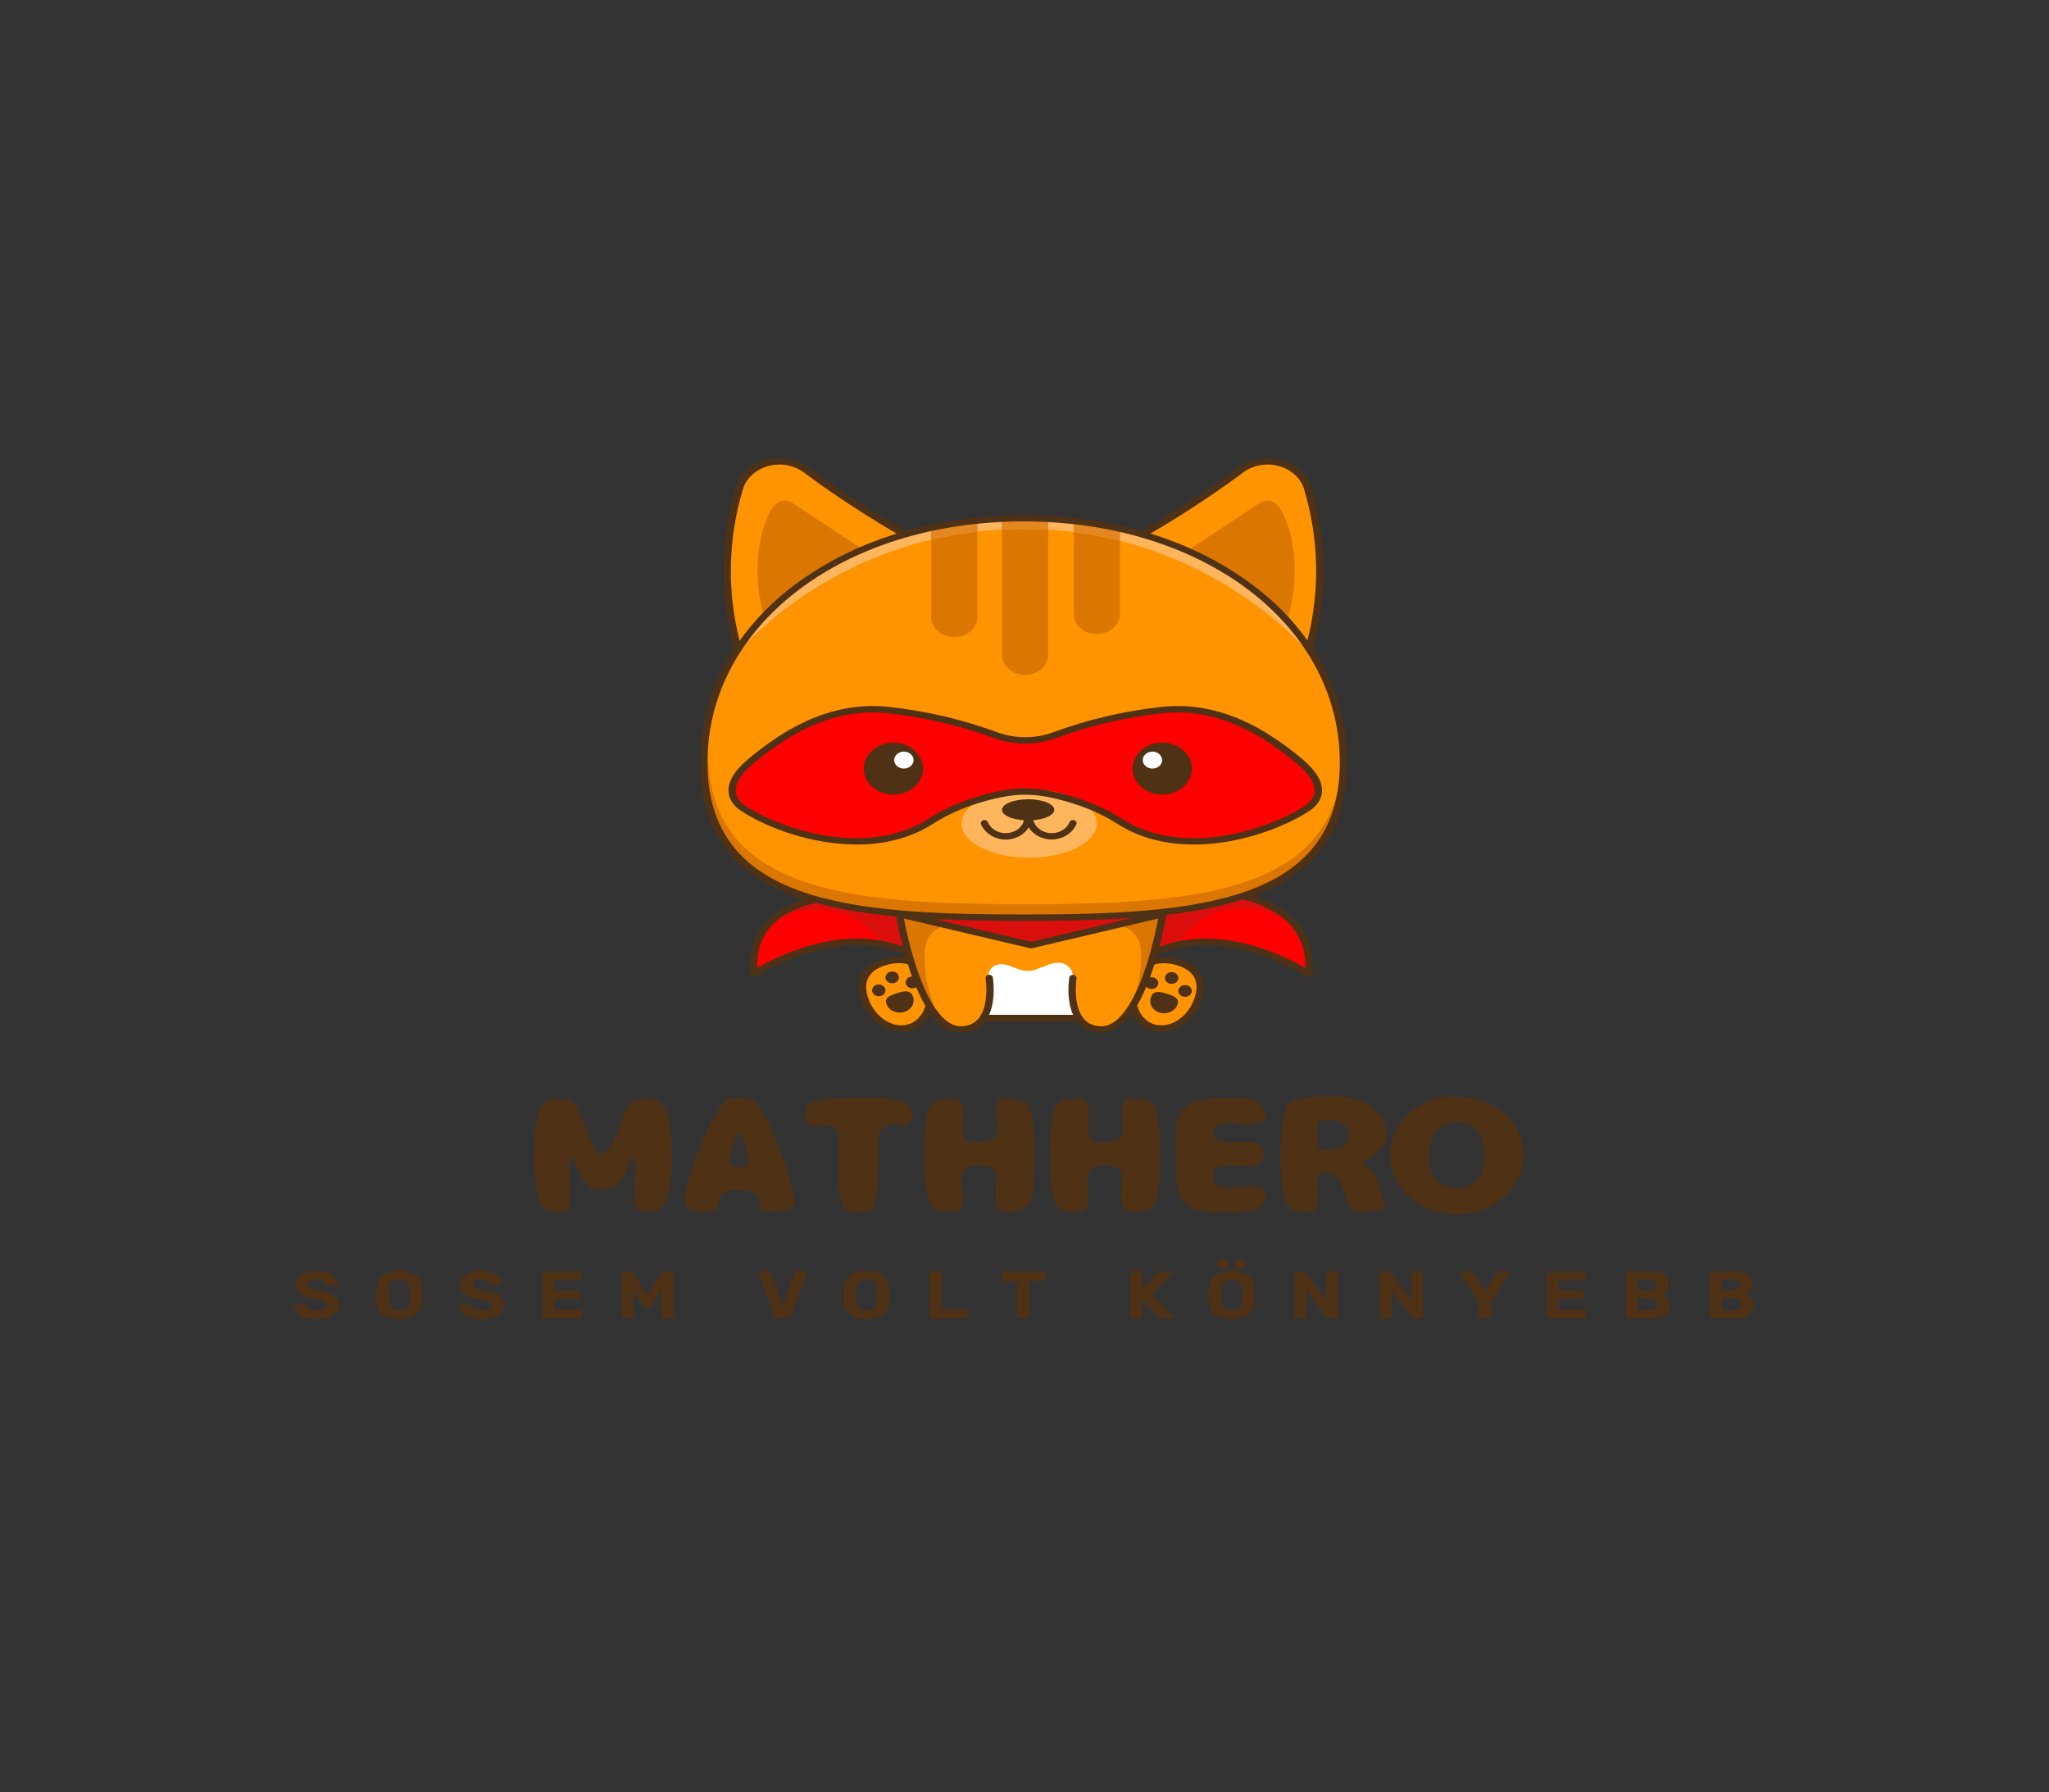 <svg width="470" height="411" viewBox="0 0 470 411" fill="none" xmlns="http://www.w3.org/2000/svg">
<rect x="0" y="0" width="470" height="411" fill="#333333" stroke="none"/>
<path d="M264.336 221.85C264.277 222.026 264.218 222.21 264.16 222.385C264.062 222.689 263.954 222.985 263.856 223.28C263.797 223.443 263.743 223.614 263.685 223.777C263.567 224.093 263.455 224.397 263.337 224.706C263.288 224.834 263.239 224.975 263.19 225.095C263.024 225.523 262.852 225.939 262.681 226.341C262.657 226.41 262.632 226.465 262.603 226.53C262.461 226.868 262.314 227.202 262.167 227.523C262.108 227.66 262.04 227.792 261.981 227.921C261.868 228.161 261.751 228.405 261.638 228.636C261.57 228.781 261.496 228.901 261.423 229.055C261.315 229.265 261.212 229.475 261.114 229.672C261.036 229.813 260.958 229.942 260.879 230.092C260.806 230.237 260.708 230.4 260.62 230.55C261.261 232.956 262.911 234.681 265.07 235.182C266.842 235.597 268.771 235.165 270.505 233.97C272.287 232.737 273.638 230.845 274.304 228.649C274.945 226.559 274.764 224.83 273.78 223.503C272.918 222.347 271.396 221.486 269.388 221.015C267.547 220.587 265.947 220.609 264.6 221.084C264.502 221.341 264.419 221.593 264.336 221.85Z" fill="#FF9300"/>
<path d="M299.992 147.365C301.51 141.555 302.21 135.673 302.097 129.713C301.985 123.758 301.064 117.897 299.331 112.134C299.238 111.818 299.121 111.509 298.979 111.205C298.837 110.901 298.675 110.606 298.494 110.319C298.313 110.037 298.107 109.763 297.887 109.497C297.667 109.236 297.427 108.983 297.167 108.748C296.908 108.513 296.634 108.29 296.345 108.084C296.051 107.879 295.747 107.691 295.429 107.515C295.111 107.344 294.783 107.19 294.445 107.053C294.102 106.92 293.755 106.8 293.397 106.706C293.045 106.607 292.683 106.53 292.311 106.475C291.943 106.415 291.576 106.38 291.199 106.363C290.827 106.346 290.455 106.351 290.083 106.376C289.711 106.402 289.339 106.449 288.977 106.513C288.609 106.582 288.247 106.667 287.895 106.774C287.542 106.881 287.199 107.006 286.862 107.151C286.529 107.292 286.206 107.455 285.892 107.639C285.579 107.819 285.285 108.016 285.001 108.226C275.758 115.196 265.33 121.318 263.415 122.427C272.145 125.051 280.032 128.973 287.082 134.191C292.178 137.985 296.487 142.373 299.992 147.365Z" fill="#FF9300"/>
<path d="M211.98 229.792C211.872 229.603 211.774 229.402 211.671 229.201C211.593 229.047 211.51 228.897 211.427 228.734C211.319 228.516 211.211 228.285 211.103 228.058C211.03 227.904 210.957 227.763 210.883 227.604C210.751 227.309 210.614 227 210.482 226.692L210.354 226.401C210.183 225.99 210.012 225.566 209.84 225.134L209.659 224.65C209.551 224.367 209.444 224.085 209.351 223.79C209.282 223.601 209.214 223.4 209.15 223.203C209.052 222.938 208.954 222.668 208.861 222.377C208.793 222.167 208.724 221.953 208.656 221.735C208.587 221.52 208.499 221.272 208.425 221.032C207.72 220.81 206.991 220.698 206.237 220.707C205.405 220.716 204.587 220.818 203.784 221.011C201.772 221.482 200.254 222.342 199.393 223.503C198.404 224.826 198.223 226.559 198.859 228.649C200.225 233.123 204.367 236.051 208.097 235.182C210.212 234.69 211.848 233.016 212.513 230.691C212.43 230.55 212.347 230.4 212.264 230.254L211.98 229.792Z" fill="#FF9300"/>
<path d="M236.67 217.282C236.562 217.308 236.449 217.308 236.341 217.282L207.079 210.393C207.706 213.793 208.523 217.149 209.532 220.476C210.785 224.534 212.185 227.861 213.703 230.348C215.799 233.791 218.036 235.533 220.357 235.533H220.43C222.08 235.516 223.363 235.015 224.342 234.009C227.318 230.965 226.3 224.423 226.29 224.355C226.251 224.201 226.285 224.055 226.388 223.922C226.496 223.794 226.638 223.717 226.819 223.695C227 223.67 227.162 223.708 227.304 223.811C227.446 223.909 227.524 224.042 227.539 224.201C227.578 224.44 228.342 229.329 226.569 232.909H246.446C244.679 229.329 245.443 224.44 245.482 224.201C245.506 224.046 245.59 223.927 245.727 223.832C245.869 223.742 246.025 223.708 246.197 223.73C246.368 223.751 246.51 223.819 246.613 223.944C246.721 224.068 246.76 224.205 246.735 224.355C246.735 224.423 245.702 230.965 248.674 234.009C249.658 235.015 250.936 235.516 252.586 235.533H252.65C255 235.533 257.252 233.743 259.401 230.207C260.659 228.011 261.692 225.737 262.5 223.383C262.803 222.479 263.141 221.533 263.445 220.54C264.801 216.173 265.619 212.102 265.932 210.402L236.67 217.282Z" fill="#FF9300"/>
<path d="M262.098 210.149C253.976 210.809 244.885 211.01 234.789 211.01C226.653 211.01 219.172 210.882 212.318 210.471L236.493 216.16L262.098 210.149Z" fill="#DB0E0E"/>
<path d="M187.334 206.909C185.758 207.153 172.774 209.55 173.484 222.308C177.435 220.001 193.243 211.682 207.358 217.423C206.413 213.84 205.87 210.903 205.713 210.004C198.883 209.375 192.759 208.398 187.334 206.909Z" fill="#FF0000"/>
<path d="M182.517 134.192C189.552 128.981 197.429 125.064 206.139 122.439C204.298 121.361 193.821 115.23 184.539 108.226C184.255 108.016 183.956 107.819 183.643 107.635C183.334 107.455 183.011 107.292 182.673 107.147C182.34 107.006 181.993 106.877 181.64 106.774C181.288 106.667 180.926 106.577 180.563 106.513C180.196 106.445 179.829 106.402 179.452 106.376C179.08 106.351 178.708 106.346 178.336 106.359C177.964 106.376 177.591 106.41 177.224 106.47C176.857 106.526 176.495 106.603 176.137 106.702C175.78 106.796 175.432 106.916 175.09 107.048C174.752 107.185 174.424 107.34 174.106 107.511C173.787 107.682 173.484 107.875 173.19 108.08C172.901 108.286 172.627 108.508 172.368 108.744C172.108 108.979 171.868 109.228 171.648 109.493C171.423 109.754 171.222 110.028 171.041 110.315C170.855 110.602 170.693 110.897 170.556 111.201C170.414 111.505 170.297 111.813 170.204 112.13C168.466 117.906 167.545 123.775 167.438 129.748C167.325 135.716 168.03 141.611 169.553 147.429C173.073 142.412 177.391 137.998 182.517 134.192Z" fill="#FF9300"/>
<path d="M299.821 149.214C299.738 149.137 299.674 149.047 299.645 148.945C291.003 135.857 275.807 126.083 256.894 121.78C253.408 120.992 249.874 120.397 246.3 120.003C244.371 119.789 242.417 119.627 240.439 119.524C238.579 119.421 236.699 119.374 234.799 119.374C233.13 119.374 231.475 119.408 229.84 119.485C227.93 119.571 226.046 119.712 224.19 119.909C220.616 120.269 217.081 120.83 213.591 121.583C183.124 128.198 162.072 148.928 162.072 174.893C162.072 192.643 171.976 201.454 187.486 205.791C187.55 205.8 187.613 205.817 187.672 205.838C200.416 209.366 216.91 209.901 234.799 209.901C254.025 209.901 271.655 209.285 284.737 204.995L284.8 204.978C298.754 200.384 307.522 191.599 307.522 174.893C307.542 170.394 306.9 165.963 305.598 161.609C304.291 157.255 302.367 153.123 299.821 149.214ZM300.036 185.935C290.744 191.92 270.696 197.969 256.414 188.799C250.809 185.198 244.596 183.43 240.376 182.595C236.875 181.906 233.37 181.906 229.869 182.595C225.659 183.43 219.466 185.181 213.845 188.799C208.567 192.19 202.492 193.5 196.475 193.5C186.208 193.5 176.079 189.698 170.228 185.935C168.412 184.762 167.384 183.272 167.266 181.632C167.105 179.299 168.657 176.756 171.868 174.101C178.864 168.309 189.748 160.804 203.76 162.285C212.357 163.214 220.645 165.153 228.631 168.095C230.711 168.857 232.88 169.238 235.137 169.238C237.389 169.238 239.558 168.857 241.639 168.095C249.624 165.153 257.917 163.218 266.514 162.285C280.521 160.804 291.405 168.309 298.377 174.08C301.598 176.747 303.155 179.286 302.979 181.611C302.871 183.272 301.853 184.762 300.036 185.935Z" fill="#DB7700"/>
<path d="M299.821 149.214C299.738 149.137 299.674 149.047 299.645 148.945C291.003 135.857 275.807 126.083 256.894 121.78C253.408 120.992 249.874 120.397 246.3 120.003C244.371 119.789 242.417 119.627 240.439 119.524C238.579 119.421 236.699 119.374 234.799 119.374C233.13 119.374 231.475 119.408 229.84 119.485C227.93 119.571 226.046 119.712 224.19 119.909C220.616 120.269 217.081 120.83 213.591 121.583C186.115 127.551 166.297 144.997 162.669 167.414C162.503 169.028 162.414 170.672 162.409 172.346C162.409 190.096 172.319 198.907 187.829 203.244C187.892 203.252 187.951 203.265 188.01 203.291C200.759 206.819 217.253 207.354 235.137 207.354C254.368 207.354 271.998 206.737 285.084 202.447L285.138 202.43C297.074 198.5 305.216 191.496 307.321 179.098C307.449 177.753 307.522 176.358 307.522 174.893C307.542 170.394 306.9 165.963 305.598 161.609C304.291 157.255 302.367 153.123 299.821 149.214Z" fill="#FF9300"/>
<path d="M267.332 209.644C267.332 209.67 267.332 209.691 267.332 209.717C267.332 209.76 266.769 213.146 265.628 217.458C279.763 211.639 295.64 219.983 299.6 222.3C300.291 209.529 286.783 206.416 285.04 206.069C279.846 207.756 273.946 208.895 267.332 209.644Z" fill="#FF0000"/>
<path d="M297.51 174.885C290.724 169.263 280.14 161.973 266.666 163.381C258.182 164.302 250.001 166.215 242.118 169.114C239.881 169.936 237.551 170.347 235.127 170.347C232.704 170.347 230.373 169.936 228.141 169.114C220.259 166.215 212.073 164.302 203.593 163.381C202.457 163.265 201.322 163.206 200.181 163.201C188.318 163.201 178.948 169.747 172.749 174.885C169.846 177.282 168.387 179.59 168.529 181.551C168.622 182.895 169.45 184.055 170.982 185.044C179.985 190.837 199.378 196.736 213.111 187.913C218.907 184.188 225.277 182.381 229.605 181.521C233.291 180.793 236.983 180.793 240.669 181.521C244.992 182.381 251.362 184.188 257.163 187.913C262.211 191.158 268.032 192.412 273.814 192.412C283.753 192.412 293.598 188.709 299.277 185.044C300.815 184.064 301.627 182.895 301.735 181.551C301.867 179.59 300.408 177.282 297.51 174.885Z" fill="#FF0000"/>
<path d="M240.439 119.537V150.122C240.439 150.426 240.405 150.73 240.336 151.03C240.268 151.329 240.165 151.616 240.033 151.899C239.901 152.181 239.739 152.447 239.543 152.704C239.352 152.956 239.132 153.192 238.887 153.406C238.638 153.62 238.373 153.812 238.079 153.984C237.791 154.155 237.487 154.296 237.164 154.412C236.846 154.532 236.513 154.617 236.17 154.677C235.832 154.737 235.485 154.767 235.137 154.767C234.789 154.767 234.447 154.737 234.104 154.677C233.761 154.617 233.433 154.532 233.11 154.412C232.787 154.296 232.484 154.155 232.195 153.984C231.906 153.812 231.637 153.62 231.392 153.406C231.147 153.192 230.927 152.956 230.731 152.704C230.54 152.447 230.373 152.181 230.241 151.899C230.109 151.616 230.006 151.329 229.943 151.03C229.874 150.73 229.84 150.426 229.84 150.122V119.498C231.475 119.425 233.13 119.387 234.799 119.387C236.699 119.387 238.579 119.434 240.439 119.537Z" fill="#DB7700"/>
<path d="M256.894 121.797V140.78C256.894 141.089 256.86 141.388 256.796 141.688C256.728 141.988 256.625 142.279 256.493 142.561C256.36 142.84 256.194 143.109 256.003 143.362C255.807 143.615 255.592 143.85 255.342 144.064C255.097 144.282 254.828 144.475 254.539 144.642C254.25 144.813 253.947 144.955 253.624 145.074C253.305 145.19 252.973 145.276 252.63 145.336C252.287 145.396 251.944 145.426 251.597 145.426C251.249 145.426 250.907 145.396 250.564 145.336C250.221 145.276 249.888 145.19 249.57 145.074C249.247 144.955 248.943 144.813 248.654 144.642C248.366 144.475 248.096 144.282 247.852 144.064C247.602 143.85 247.382 143.615 247.191 143.362C247 143.109 246.833 142.84 246.701 142.561C246.569 142.279 246.466 141.988 246.397 141.688C246.334 141.388 246.3 141.089 246.3 140.78V120.016C249.874 120.414 253.408 121.005 256.894 121.797Z" fill="#DB7700"/>
<path d="M224.19 119.922V141.568C224.175 142.176 224.028 142.758 223.749 143.315C223.475 143.871 223.088 144.359 222.594 144.783C222.099 145.207 221.532 145.533 220.89 145.764C220.249 145.991 219.583 146.106 218.888 146.106C218.197 146.106 217.532 145.991 216.89 145.764C216.249 145.533 215.681 145.207 215.187 144.783C214.692 144.359 214.305 143.871 214.026 143.315C213.752 142.758 213.605 142.176 213.591 141.568V121.596C217.081 120.843 220.616 120.282 224.19 119.922Z" fill="#DB7700"/>
<path d="M227.25 225.07C227.118 224.907 227.01 224.727 226.927 224.543C226.848 224.355 226.79 224.162 226.76 223.961C226.731 223.76 226.731 223.563 226.755 223.361C226.78 223.16 226.834 222.967 226.912 222.779C226.99 222.586 227.093 222.411 227.22 222.244C227.348 222.077 227.5 221.923 227.666 221.79C227.837 221.653 228.023 221.538 228.224 221.439C228.425 221.341 228.635 221.268 228.856 221.216C231.083 220.677 233.154 222.561 235.455 222.664C236.895 222.736 238.246 222.128 239.553 221.589C240.86 221.049 242.329 220.561 243.719 220.912C244.14 221.032 244.517 221.221 244.855 221.473C245.188 221.722 245.462 222.021 245.663 222.364C245.869 222.711 245.991 223.075 246.03 223.46C246.069 223.845 246.025 224.226 245.898 224.594C244.85 227.202 246.51 230.211 247.406 232.866C240.346 233.461 233.262 233.431 226.178 233.088C226.824 230.447 227.181 227.771 227.25 225.07Z" fill="white"/>
<path d="M295.243 142.373C297.51 135.001 297.916 125.205 294.254 117.683C293.579 116.287 292.394 114.725 290.666 114.806C289.745 114.845 288.972 115.345 288.247 115.821L272.644 126.126C280.654 129.495 289.726 136.268 295.243 142.373Z" fill="#DB7700"/>
<path d="M175.496 142.373C173.224 135.001 172.823 125.205 176.48 117.683C177.161 116.287 178.341 114.725 180.074 114.806C180.994 114.845 181.763 115.345 182.492 115.821L198.095 126.126C190.086 129.495 181.014 136.268 175.496 142.373Z" fill="#DB7700"/>
<path d="M170.047 148.803C170.375 148.401 193.366 121.296 234.789 121.296C274.808 121.296 297.916 147.027 299.698 149.077C299.669 149.039 299.649 148.996 299.635 148.949C290.994 135.861 275.797 126.091 256.884 121.789C253.398 120.997 249.864 120.406 246.29 120.008C244.366 119.794 242.412 119.635 240.429 119.528C238.569 119.43 236.689 119.378 234.789 119.378C233.12 119.378 231.465 119.417 229.83 119.49C227.921 119.58 226.036 119.721 224.18 119.914C220.606 120.273 217.071 120.834 213.581 121.588C194.35 125.762 178.84 135.587 170.047 148.803Z" fill="#FFB55C"/>
<path d="M240.439 119.537V121.459C238.594 121.343 236.718 121.288 234.799 121.284C233.11 121.284 231.455 121.331 229.84 121.421V119.498C231.475 119.425 233.13 119.387 234.799 119.387C236.699 119.387 238.579 119.434 240.439 119.537Z" fill="#E58720"/>
<path d="M256.894 121.797V124.024C253.413 123.146 249.883 122.474 246.3 122.016V120.016C249.874 120.414 253.408 121.005 256.894 121.797Z" fill="#E58720"/>
<path d="M224.19 119.922V121.9C220.606 122.311 217.076 122.932 213.591 123.767V121.596C217.081 120.843 220.616 120.282 224.19 119.922Z" fill="#E58720"/>
<path d="M213.591 121.596C217.081 120.843 220.616 120.282 224.19 119.922V121.9C220.606 122.311 217.076 122.932 213.591 123.767V121.596Z" fill="#E58720"/>
<path d="M234.799 119.387C236.699 119.387 238.579 119.434 240.439 119.537V121.459C238.594 121.343 236.718 121.288 234.799 121.284C233.11 121.284 231.455 121.331 229.84 121.421V119.498C231.475 119.425 233.13 119.387 234.799 119.387Z" fill="#E58720"/>
<path d="M256.894 121.797V124.024C253.413 123.146 249.883 122.474 246.3 122.016V120.016C249.874 120.414 253.408 121.005 256.894 121.797Z" fill="#E58720"/>
<path d="M251.597 188.854C251.597 189.373 251.499 189.882 251.298 190.387C251.098 190.892 250.804 191.385 250.417 191.86C250.025 192.335 249.546 192.789 248.978 193.217C248.415 193.645 247.768 194.043 247.049 194.407C246.329 194.771 245.541 195.097 244.694 195.383C243.847 195.67 242.951 195.91 242.011 196.111C241.066 196.308 240.097 196.454 239.098 196.556C238.099 196.655 237.086 196.706 236.067 196.706C235.049 196.706 234.04 196.655 233.037 196.556C232.038 196.454 231.069 196.308 230.124 196.111C229.184 195.91 228.288 195.67 227.441 195.383C226.594 195.097 225.806 194.771 225.086 194.407C224.366 194.043 223.72 193.645 223.157 193.217C222.589 192.789 222.109 192.335 221.723 191.86C221.331 191.385 221.037 190.892 220.836 190.387C220.636 189.882 220.538 189.373 220.538 188.854C220.538 188.341 220.636 187.831 220.836 187.326C221.037 186.821 221.331 186.329 221.723 185.853C222.109 185.378 222.589 184.924 223.157 184.496C223.72 184.068 224.366 183.67 225.086 183.306C225.806 182.942 226.594 182.617 227.441 182.33C228.288 182.043 229.184 181.803 230.124 181.602C231.069 181.405 232.038 181.26 233.037 181.157C234.04 181.058 235.049 181.007 236.067 181.007C237.086 181.007 238.099 181.058 239.098 181.157C240.097 181.26 241.066 181.405 242.011 181.602C242.951 181.803 243.847 182.043 244.694 182.33C245.541 182.617 246.329 182.942 247.049 183.306C247.768 183.67 248.415 184.068 248.978 184.496C249.546 184.924 250.025 185.378 250.417 185.853C250.804 186.329 251.098 186.821 251.298 187.326C251.499 187.831 251.597 188.341 251.597 188.854Z" fill="#FFB55C"/>
<path d="M285.04 206.074C279.846 207.756 273.946 208.895 267.332 209.644C267.332 209.67 267.332 209.691 267.332 209.717C267.332 209.76 266.769 213.146 265.628 217.458C267.293 216.777 269.021 216.267 270.818 215.933C271.097 215.462 271.405 215.004 271.738 214.559C272.076 214.114 272.443 213.69 272.835 213.283C273.227 212.872 273.643 212.487 274.088 212.123C274.529 211.755 274.994 211.412 275.479 211.091C275.963 210.77 276.468 210.475 276.992 210.205C277.515 209.931 278.059 209.687 278.612 209.473C279.17 209.255 279.733 209.066 280.316 208.904C280.894 208.741 281.481 208.608 282.078 208.505C282.676 208.403 283.278 208.33 283.885 208.287C284.492 208.244 285.099 208.231 285.706 208.244C286.313 208.261 286.92 208.309 287.522 208.386C288.125 208.458 288.717 208.565 289.309 208.702C289.897 208.835 290.475 208.998 291.043 209.19C291.61 209.383 292.164 209.601 292.702 209.85C293.241 210.094 293.765 210.368 294.269 210.667C294.773 210.963 295.253 211.288 295.718 211.631L295.615 211.502C291.674 207.559 286.117 206.288 285.04 206.074Z" fill="#DB0E0E"/>
<path d="M187.662 206.339C192.862 208.022 198.756 209.156 205.37 209.91C205.37 209.931 207.358 210.415 206.364 210.393C206.315 210.393 206.957 213.412 208.097 217.723C206.389 217.017 203.628 216.524 201.885 216.199C201.606 215.724 201.297 215.266 200.964 214.825C200.626 214.379 200.259 213.955 199.868 213.544C199.476 213.138 199.06 212.752 198.614 212.384C198.174 212.02 197.708 211.674 197.224 211.357C196.739 211.036 196.235 210.74 195.711 210.471C195.187 210.197 194.644 209.953 194.09 209.738C193.532 209.52 192.969 209.332 192.387 209.169C191.809 209.006 191.221 208.874 190.624 208.771C190.027 208.668 189.425 208.595 188.818 208.553C188.211 208.51 187.603 208.493 186.996 208.51C186.389 208.527 185.782 208.574 185.18 208.651C184.578 208.724 183.985 208.831 183.398 208.964C182.806 209.101 182.228 209.263 181.66 209.456C181.092 209.649 180.539 209.867 180 210.115C179.462 210.359 178.943 210.633 178.438 210.929C177.934 211.228 177.449 211.549 176.984 211.896L177.092 211.768C181.028 207.82 186.59 206.553 187.662 206.339Z" fill="#DB0E0E"/>
<path d="M257.501 212.487C259.127 212.847 260.38 214.054 261.016 215.411C261.653 216.768 261.765 218.271 261.751 219.739C261.712 223.563 260.938 227.27 259.42 230.858C261.54 227.685 263.215 224.338 264.444 220.823C265.667 217.303 266.412 213.711 266.676 210.042C266.084 209.452 264.928 209.606 264.086 209.875C261.717 210.625 259.871 211.734 257.501 212.487Z" fill="#DB7700"/>
<path d="M216.322 212.487C214.697 212.847 213.449 214.054 212.807 215.411C212.171 216.768 212.058 218.271 212.078 219.739C212.112 223.563 212.886 227.27 214.403 230.858C212.283 227.685 210.609 224.338 209.385 220.823C208.156 217.303 207.412 213.711 207.148 210.042C207.745 209.452 208.895 209.606 209.742 209.875C212.112 210.625 213.953 211.734 216.322 212.487Z" fill="#DB7700"/>
<path d="M213.987 188.944C219.583 185.352 225.747 183.606 229.943 182.775C233.414 182.086 236.89 182.086 240.361 182.775C244.547 183.606 250.711 185.352 256.316 188.944C270.681 198.179 290.847 192.087 300.193 186.08C302.063 184.877 303.111 183.336 303.233 181.632C303.4 179.239 301.828 176.653 298.558 173.943C291.552 168.15 280.615 160.611 266.519 162.11C257.903 163.043 249.595 164.987 241.59 167.932C239.534 168.686 237.394 169.062 235.171 169.062C232.944 169.062 230.804 168.686 228.753 167.932C220.748 164.987 212.435 163.047 203.818 162.11C189.704 160.62 178.786 168.159 171.785 173.943C168.51 176.653 166.938 179.239 167.105 181.632C167.227 183.336 168.28 184.877 170.145 186.08C176.03 189.865 186.203 193.679 196.533 193.679C202.55 193.679 208.665 192.365 213.987 188.944ZM171.109 184.89C169.636 183.94 168.843 182.814 168.755 181.538C168.617 179.633 170.052 177.376 172.906 175.018C179.08 169.906 188.411 163.39 200.2 163.39C201.331 163.39 202.457 163.45 203.579 163.565C212.039 164.486 220.195 166.391 228.058 169.285C230.32 170.111 232.675 170.526 235.127 170.526C237.58 170.526 239.94 170.111 242.202 169.285C250.065 166.391 258.221 164.486 266.686 163.565C280.076 162.157 290.617 169.426 297.368 175.018C300.217 177.376 301.662 179.633 301.525 181.538C301.432 182.814 300.638 183.94 299.165 184.89C290.215 190.648 270.935 196.522 257.291 187.759C251.46 184.012 245.061 182.197 240.718 181.332C236.998 180.6 233.282 180.6 229.561 181.332C225.213 182.197 218.819 184.012 212.988 187.759C199.344 196.522 180.059 190.648 171.109 184.89Z" fill="#4F3215"/>
<path d="M246.398 188.11C246.177 188.041 245.962 188.05 245.751 188.135C245.541 188.221 245.394 188.362 245.316 188.551C245.159 188.94 244.939 189.295 244.65 189.621C244.361 189.946 244.018 190.22 243.626 190.447C243.235 190.674 242.814 190.841 242.358 190.948C241.908 191.055 241.443 191.094 240.978 191.068C240.508 191.042 240.057 190.952 239.622 190.798C239.186 190.64 238.789 190.43 238.437 190.16C238.079 189.895 237.781 189.582 237.541 189.227C237.301 188.876 237.13 188.499 237.032 188.097C239.769 187.874 241.83 186.894 241.83 185.716C241.83 184.372 239.142 183.297 235.832 183.297C232.523 183.297 229.835 184.372 229.835 185.716C229.835 186.928 232.028 187.93 234.897 188.11C234.794 188.512 234.623 188.889 234.378 189.24C234.138 189.595 233.84 189.903 233.482 190.169C233.125 190.434 232.733 190.648 232.298 190.798C231.862 190.952 231.411 191.042 230.941 191.068C230.476 191.094 230.016 191.051 229.561 190.944C229.11 190.841 228.689 190.674 228.298 190.447C227.906 190.22 227.568 189.942 227.279 189.621C226.99 189.295 226.765 188.94 226.609 188.551C226.53 188.362 226.388 188.221 226.178 188.135C225.967 188.05 225.752 188.041 225.531 188.11C225.316 188.178 225.154 188.306 225.057 188.491C224.959 188.675 224.949 188.863 225.027 189.051C225.248 189.565 225.551 190.032 225.933 190.464C226.315 190.892 226.765 191.265 227.274 191.577C227.788 191.89 228.337 192.13 228.934 192.292C229.526 192.459 230.134 192.545 230.755 192.549C231.074 192.549 231.382 192.524 231.695 192.481C232.606 192.327 233.433 192.014 234.182 191.535C234.927 191.055 235.524 190.456 235.96 189.741C236.4 190.456 236.998 191.046 237.747 191.522C238.491 192.001 239.323 192.309 240.234 192.459C240.542 192.502 240.855 192.528 241.174 192.528C241.795 192.524 242.403 192.438 243 192.271C243.592 192.108 244.145 191.868 244.655 191.556C245.164 191.243 245.614 190.871 245.996 190.443C246.378 190.01 246.681 189.544 246.902 189.03C246.975 188.842 246.961 188.658 246.863 188.482C246.765 188.302 246.608 188.178 246.398 188.11Z" fill="#4F3215"/>
<path d="M266.588 182.24C267.038 182.24 267.479 182.201 267.92 182.124C268.355 182.047 268.781 181.932 269.197 181.782C269.609 181.632 270 181.448 270.372 181.23C270.745 181.016 271.092 180.767 271.405 180.489C271.724 180.211 272.003 179.911 272.252 179.586C272.502 179.26 272.713 178.913 272.884 178.554C273.055 178.19 273.183 177.817 273.271 177.432C273.359 177.047 273.403 176.657 273.403 176.268C273.403 175.874 273.359 175.488 273.271 175.103C273.183 174.718 273.055 174.345 272.884 173.981C272.713 173.622 272.502 173.275 272.252 172.95C272.003 172.624 271.719 172.32 271.405 172.046C271.087 171.768 270.745 171.52 270.372 171.301C270 171.083 269.609 170.903 269.193 170.753C268.781 170.604 268.355 170.488 267.915 170.411C267.479 170.334 267.033 170.295 266.588 170.3C266.138 170.3 265.697 170.334 265.256 170.411C264.821 170.488 264.395 170.604 263.978 170.753C263.567 170.903 263.176 171.087 262.803 171.306C262.431 171.524 262.089 171.772 261.77 172.046C261.452 172.325 261.173 172.629 260.923 172.954C260.674 173.279 260.463 173.622 260.297 173.986C260.125 174.35 259.993 174.722 259.905 175.107C259.822 175.488 259.778 175.878 259.778 176.272C259.778 176.662 259.822 177.051 259.905 177.436C259.993 177.822 260.125 178.194 260.297 178.554C260.468 178.918 260.674 179.26 260.923 179.586C261.173 179.915 261.457 180.215 261.77 180.493C262.089 180.767 262.431 181.016 262.803 181.234C263.176 181.452 263.567 181.636 263.983 181.786C264.395 181.936 264.821 182.047 265.261 182.124C265.697 182.201 266.142 182.24 266.588 182.24Z" fill="#4F3215"/>
<path d="M208.509 171.194C208.891 171.4 209.243 171.64 209.571 171.905C209.899 172.175 210.193 172.466 210.452 172.783C210.717 173.099 210.937 173.438 211.123 173.797C211.309 174.153 211.456 174.521 211.559 174.902C211.662 175.283 211.72 175.673 211.735 176.062C211.75 176.456 211.72 176.846 211.652 177.231C211.578 177.616 211.466 177.993 211.309 178.361C211.152 178.729 210.957 179.08 210.722 179.414C210.487 179.748 210.217 180.057 209.909 180.343C209.605 180.63 209.272 180.887 208.91 181.118C208.548 181.345 208.161 181.542 207.755 181.705C207.348 181.867 206.927 181.996 206.492 182.086C206.056 182.176 205.615 182.227 205.17 182.24C204.719 182.253 204.279 182.231 203.833 182.167C203.392 182.103 202.962 182.004 202.546 181.867C202.124 181.73 201.728 181.559 201.346 181.354C200.964 181.148 200.612 180.908 200.284 180.643C199.956 180.378 199.662 180.082 199.402 179.765C199.138 179.449 198.918 179.11 198.732 178.755C198.546 178.395 198.399 178.027 198.296 177.646C198.193 177.265 198.134 176.876 198.12 176.486C198.105 176.092 198.129 175.702 198.203 175.317C198.276 174.932 198.389 174.555 198.546 174.187C198.702 173.819 198.898 173.468 199.133 173.134C199.368 172.8 199.637 172.492 199.941 172.205C200.249 171.918 200.582 171.661 200.945 171.43C201.307 171.203 201.694 171.006 202.1 170.843C202.506 170.681 202.927 170.552 203.363 170.462C203.799 170.372 204.239 170.321 204.685 170.308C205.131 170.295 205.576 170.317 206.017 170.381C206.457 170.445 206.888 170.544 207.309 170.681C207.73 170.818 208.127 170.989 208.509 171.194Z" fill="#4F3215"/>
<path d="M270.294 224.282C270.294 224.462 270.255 224.633 270.177 224.8C270.098 224.967 269.986 225.112 269.844 225.237C269.697 225.365 269.53 225.463 269.339 225.532C269.153 225.6 268.958 225.635 268.752 225.635C268.546 225.635 268.35 225.6 268.164 225.532C267.973 225.463 267.807 225.365 267.665 225.237C267.518 225.112 267.406 224.967 267.327 224.8C267.249 224.633 267.21 224.462 267.21 224.282C267.21 224.102 267.249 223.931 267.327 223.768C267.406 223.601 267.518 223.456 267.665 223.327C267.807 223.203 267.973 223.104 268.164 223.036C268.35 222.967 268.546 222.933 268.752 222.933C268.958 222.933 269.153 222.967 269.339 223.036C269.53 223.104 269.697 223.203 269.844 223.327C269.986 223.456 270.098 223.601 270.177 223.768C270.255 223.931 270.294 224.102 270.294 224.282Z" fill="#4F3215"/>
<path d="M273.369 227.257C273.369 227.437 273.329 227.608 273.251 227.775C273.173 227.938 273.065 228.084 272.918 228.212C272.776 228.34 272.61 228.435 272.419 228.503C272.233 228.572 272.032 228.606 271.831 228.606C271.626 228.606 271.43 228.572 271.239 228.503C271.053 228.435 270.886 228.34 270.74 228.212C270.598 228.084 270.485 227.938 270.407 227.775C270.328 227.608 270.289 227.437 270.289 227.257C270.289 227.078 270.328 226.906 270.407 226.739C270.485 226.577 270.598 226.431 270.74 226.303C270.886 226.174 271.053 226.08 271.239 226.011C271.43 225.943 271.626 225.909 271.831 225.909C272.032 225.909 272.233 225.943 272.419 226.011C272.61 226.08 272.776 226.174 272.918 226.303C273.065 226.431 273.173 226.577 273.251 226.739C273.329 226.906 273.369 227.078 273.369 227.257Z" fill="#4F3215"/>
<path d="M264.062 228.537C263.905 228.889 263.827 229.252 263.836 229.633C263.846 230.01 263.939 230.37 264.116 230.717C264.292 231.063 264.537 231.363 264.85 231.62C265.168 231.877 265.526 232.074 265.932 232.202C266.338 232.331 266.754 232.386 267.185 232.369C267.616 232.348 268.027 232.258 268.414 232.091C268.806 231.928 269.139 231.706 269.427 231.419C269.711 231.136 269.922 230.815 270.054 230.455C270.671 229.004 269.374 228.452 267.719 227.921C266.064 227.39 264.669 227.086 264.062 228.537Z" fill="#4F3215"/>
<path d="M206.193 224.153C206.193 224.329 206.154 224.504 206.075 224.667C205.997 224.834 205.884 224.98 205.738 225.104C205.596 225.232 205.429 225.331 205.238 225.399C205.052 225.468 204.856 225.502 204.651 225.502C204.445 225.502 204.249 225.468 204.063 225.399C203.872 225.331 203.706 225.232 203.559 225.104C203.417 224.98 203.304 224.834 203.226 224.667C203.148 224.504 203.109 224.329 203.109 224.153C203.109 223.974 203.148 223.798 203.226 223.635C203.304 223.468 203.417 223.323 203.559 223.199C203.706 223.07 203.872 222.972 204.063 222.903C204.249 222.835 204.445 222.801 204.651 222.801C204.856 222.801 205.052 222.835 205.238 222.903C205.429 222.972 205.596 223.07 205.738 223.199C205.884 223.323 205.997 223.468 206.075 223.635C206.154 223.798 206.193 223.974 206.193 224.153Z" fill="#4F3215"/>
<path d="M203.118 227.125C203.118 227.304 203.079 227.476 203.001 227.643C202.922 227.81 202.81 227.955 202.663 228.079C202.521 228.208 202.355 228.306 202.164 228.375C201.978 228.443 201.782 228.477 201.576 228.477C201.37 228.477 201.175 228.443 200.989 228.375C200.798 228.306 200.631 228.208 200.484 228.079C200.342 227.955 200.23 227.81 200.151 227.643C200.073 227.476 200.034 227.304 200.034 227.125C200.034 226.945 200.073 226.774 200.151 226.611C200.23 226.444 200.342 226.298 200.484 226.17C200.631 226.046 200.798 225.947 200.989 225.879C201.175 225.81 201.37 225.776 201.576 225.776C201.782 225.776 201.978 225.81 202.164 225.879C202.355 225.947 202.521 226.046 202.663 226.17C202.81 226.298 202.922 226.444 203.001 226.611C203.079 226.774 203.118 226.945 203.118 227.125Z" fill="#4F3215"/>
<path d="M205.703 227.788C204.044 228.323 202.756 228.863 203.363 230.323C203.5 230.678 203.711 230.999 203.995 231.282C204.284 231.564 204.616 231.787 205.003 231.95C205.395 232.112 205.801 232.202 206.232 232.219C206.658 232.236 207.074 232.181 207.481 232.052C207.882 231.924 208.244 231.731 208.558 231.474C208.871 231.217 209.116 230.918 209.292 230.575C209.468 230.229 209.561 229.869 209.576 229.492C209.586 229.115 209.512 228.756 209.356 228.405C208.734 226.953 207.343 227.257 205.703 227.788Z" fill="#4F3215"/>
<mask id="mask0_209_222" style="mask-type:luminance" maskUnits="userSpaceOnUse" x="160" y="104" width="150" height="133">
<path d="M160.544 104.544H309.064V236.886H160.544V104.544Z" fill="white"/>
</mask>
<g mask="url(#mask0_209_222)">
<path d="M287.532 205.406C301.97 199.994 309.01 190.01 309.01 174.893C309.03 170.304 308.374 165.791 307.042 161.352C305.711 156.912 303.752 152.699 301.162 148.709C302.847 142.638 303.659 136.482 303.591 130.231C303.522 123.985 302.582 117.837 300.766 111.796C300.658 111.428 300.521 111.064 300.355 110.709C300.193 110.358 300.002 110.011 299.792 109.677C299.576 109.347 299.341 109.026 299.082 108.718C298.822 108.41 298.543 108.119 298.24 107.845C297.936 107.566 297.618 107.31 297.28 107.07C296.937 106.83 296.585 106.607 296.213 106.406C295.841 106.205 295.459 106.025 295.062 105.867C294.666 105.708 294.259 105.571 293.843 105.46C293.427 105.349 293.001 105.259 292.57 105.19C292.144 105.126 291.709 105.083 291.273 105.066C290.837 105.045 290.401 105.053 289.971 105.083C289.535 105.113 289.104 105.165 288.678 105.242C288.247 105.323 287.831 105.421 287.415 105.546C287.004 105.67 286.602 105.82 286.211 105.987C285.819 106.158 285.442 106.346 285.08 106.556C284.717 106.77 284.37 107.001 284.037 107.25C273.942 114.857 262.417 121.459 262.304 121.519C262.167 121.596 262.069 121.69 261.996 121.814C257.594 120.581 253.11 119.652 248.547 119.032C243.979 118.407 239.387 118.098 234.77 118.098C230.148 118.098 225.556 118.411 220.993 119.04C216.425 119.665 211.946 120.594 207.544 121.832C207.476 121.703 207.373 121.6 207.236 121.519C207.118 121.459 195.579 114.857 185.494 107.25C185.165 107.001 184.818 106.77 184.456 106.56C184.088 106.351 183.711 106.158 183.32 105.991C182.933 105.824 182.532 105.678 182.115 105.554C181.704 105.43 181.288 105.327 180.857 105.25C180.431 105.173 180 105.118 179.57 105.088C179.134 105.058 178.698 105.053 178.262 105.07C177.827 105.092 177.396 105.135 176.965 105.199C176.539 105.267 176.113 105.357 175.697 105.469C175.281 105.58 174.874 105.717 174.478 105.875C174.081 106.034 173.699 106.214 173.327 106.415C172.96 106.616 172.603 106.834 172.265 107.074C171.927 107.314 171.604 107.575 171.305 107.849C171.002 108.123 170.723 108.414 170.463 108.722C170.204 109.031 169.969 109.347 169.753 109.681C169.538 110.015 169.352 110.358 169.185 110.713C169.024 111.064 168.887 111.428 168.774 111.796C166.958 117.85 166.018 124.006 165.954 130.27C165.891 136.529 166.708 142.698 168.402 148.782C165.827 152.759 163.878 156.963 162.552 161.39C161.23 165.817 160.579 170.317 160.598 174.893C160.598 190.203 167.795 200.255 182.605 205.607C183.217 205.834 183.863 206.048 184.509 206.258C179.819 207.679 170.894 211.905 172.103 223.378C172.133 223.665 172.299 223.871 172.603 223.986C172.901 224.102 173.185 224.076 173.45 223.901C173.631 223.781 192 211.922 207.569 218.943C207.628 219.14 207.681 219.341 207.74 219.542C206.267 219.324 204.817 219.401 203.383 219.765C201.013 220.305 199.202 221.366 198.135 222.792C196.911 224.44 196.666 226.521 197.415 228.978C198.791 233.499 202.756 236.62 206.756 236.62C207.334 236.62 207.902 236.556 208.46 236.428C210.624 235.918 212.381 234.463 213.365 232.412C215.49 235.34 217.835 236.83 220.352 236.83H220.435C222.506 236.8 224.195 236.137 225.448 234.848C225.644 234.647 225.83 234.433 225.997 234.206H246.892C246.922 234.21 246.951 234.21 246.98 234.206C247.152 234.433 247.333 234.651 247.534 234.857C248.792 236.145 250.476 236.809 252.552 236.839C255.127 236.873 257.526 235.349 259.695 232.318C260.679 234.424 262.456 235.918 264.664 236.436C265.232 236.569 265.81 236.633 266.397 236.633C268.277 236.595 269.947 236.047 271.391 234.985C273.423 233.581 274.955 231.449 275.704 228.987C276.453 226.525 276.213 224.445 274.984 222.801C273.917 221.371 272.106 220.322 269.741 219.769C268.262 219.397 266.764 219.333 265.247 219.572L265.413 218.994C281.006 211.875 299.449 223.785 299.635 223.905C299.899 224.081 300.183 224.106 300.482 223.991C300.781 223.875 300.947 223.67 300.981 223.383C302.244 211.554 292.232 206.917 287.532 205.406ZM285.138 108.367C285.413 108.157 285.706 107.969 286.01 107.789C286.313 107.613 286.627 107.455 286.955 107.314C287.283 107.173 287.621 107.053 287.963 106.946C288.311 106.843 288.659 106.757 289.016 106.693C289.373 106.629 289.736 106.586 290.098 106.56C290.46 106.535 290.827 106.53 291.19 106.547C291.557 106.56 291.919 106.595 292.277 106.65C292.634 106.706 292.991 106.783 293.339 106.877C293.687 106.971 294.024 107.087 294.357 107.22C294.69 107.352 295.008 107.502 295.322 107.669C295.63 107.84 295.929 108.024 296.213 108.226C296.497 108.427 296.761 108.641 297.016 108.872C297.265 109.103 297.5 109.347 297.721 109.604C297.936 109.861 298.132 110.127 298.313 110.409C298.489 110.687 298.646 110.974 298.783 111.27C298.92 111.565 299.038 111.869 299.131 112.177C300.834 117.854 301.755 123.625 301.882 129.491C302.014 135.36 301.353 141.157 299.904 146.885C296.428 142.035 292.203 137.758 287.219 134.05C280.262 128.9 272.483 125.008 263.886 122.375C266.48 120.86 276.345 115.003 285.138 108.367ZM170.414 112.177C170.507 111.869 170.625 111.565 170.762 111.27C170.899 110.974 171.056 110.687 171.232 110.409C171.413 110.127 171.609 109.861 171.829 109.604C172.045 109.347 172.28 109.103 172.529 108.872C172.784 108.641 173.053 108.427 173.337 108.226C173.616 108.024 173.915 107.84 174.223 107.669C174.537 107.502 174.855 107.352 175.188 107.22C175.521 107.087 175.859 106.971 176.211 106.877C176.559 106.783 176.911 106.706 177.269 106.65C177.631 106.595 177.993 106.56 178.355 106.547C178.718 106.53 179.085 106.535 179.447 106.56C179.809 106.586 180.172 106.629 180.529 106.693C180.887 106.757 181.234 106.843 181.582 106.946C181.924 107.053 182.262 107.173 182.59 107.314C182.918 107.455 183.232 107.613 183.535 107.789C183.844 107.969 184.132 108.157 184.407 108.367C193.229 115.016 203.123 120.89 205.684 122.388C197.097 125.021 189.332 128.908 182.385 134.05C177.376 137.775 173.132 142.078 169.651 146.958C168.192 141.217 167.526 135.407 167.658 129.529C167.785 123.647 168.706 117.867 170.414 112.177ZM162.282 174.893C162.282 143.358 193.459 119.575 234.799 119.575C263.734 119.575 287.679 131.229 299.454 149.035C299.493 149.146 299.557 149.244 299.65 149.33C302.186 153.222 304.1 157.336 305.402 161.673C306.705 166.01 307.341 170.415 307.321 174.898C307.321 207.101 274.49 209.721 234.804 209.721C216.876 209.721 200.347 209.186 187.609 205.628C172.147 201.304 162.282 192.541 162.282 174.893ZM259.749 210.509L236.503 215.985L214.394 210.779C220.675 211.087 227.475 211.194 234.799 211.194C243.925 211.194 252.234 211.031 259.749 210.509ZM184.225 217.308C180.514 218.511 177.004 220.056 173.695 221.957C173.244 209.781 185.582 207.375 187.329 207.097C192.715 208.574 198.786 209.541 205.552 210.167C205.733 211.168 206.232 213.84 207.089 217.102C200.485 214.555 192.641 214.619 184.225 217.308ZM208.034 235.002C204.416 235.85 200.382 232.977 199.05 228.597C198.438 226.564 198.6 224.881 199.554 223.601C200.387 222.484 201.865 221.649 203.824 221.182C204.612 220.99 205.41 220.891 206.227 220.883C206.918 220.874 207.588 220.964 208.244 221.152C208.313 221.375 208.386 221.593 208.46 221.812C208.528 222.034 208.592 222.231 208.661 222.437C208.754 222.728 208.856 223.006 208.969 223.289C209.033 223.473 209.096 223.661 209.16 223.841L209.199 223.948C208.94 223.956 208.695 224.025 208.475 224.145C208.249 224.265 208.073 224.423 207.946 224.62C207.814 224.817 207.745 225.031 207.74 225.258C207.735 225.489 207.794 225.703 207.912 225.909C208.005 226.067 208.127 226.204 208.284 226.324C208.44 226.44 208.617 226.525 208.807 226.581C209.003 226.637 209.204 226.654 209.41 226.641C209.61 226.624 209.806 226.577 209.987 226.495C210.046 226.465 210.105 226.431 210.159 226.397L210.178 226.448L210.266 226.645C210.408 226.988 210.555 227.322 210.707 227.647C210.771 227.788 210.839 227.917 210.908 228.066C211.02 228.302 211.133 228.542 211.246 228.773C211.324 228.927 211.402 229.077 211.481 229.227C211.588 229.428 211.691 229.633 211.789 229.83C211.872 229.98 211.955 230.126 212.044 230.276C212.127 230.43 212.195 230.545 212.274 230.691C211.608 232.939 210.036 234.531 208.024 235.002H208.034ZM252.596 235.353C251.01 235.332 249.776 234.857 248.841 233.893C245.928 230.913 246.931 224.453 246.946 224.389C246.97 224.192 246.912 224.012 246.77 223.858C246.633 223.7 246.452 223.61 246.226 223.58C246.001 223.554 245.795 223.597 245.614 223.712C245.428 223.828 245.316 223.982 245.277 224.179C245.237 224.419 244.503 229.128 246.143 232.729H226.873C228.513 229.128 227.779 224.419 227.74 224.179C227.705 223.978 227.598 223.815 227.412 223.691C227.226 223.571 227.015 223.524 226.785 223.554C226.56 223.584 226.374 223.678 226.232 223.841C226.095 224.004 226.041 224.188 226.075 224.389C226.075 224.453 227.089 230.913 224.175 233.893C223.24 234.857 222.007 235.332 220.42 235.353C218.159 235.392 215.975 233.671 213.904 230.271C213.209 229.111 212.597 227.921 212.063 226.696C211.167 224.646 210.394 222.556 209.752 220.433C208.479 216.319 207.686 212.478 207.339 210.646L236.288 217.47C236.43 217.505 236.577 217.505 236.724 217.47L265.673 210.655C265.325 212.491 264.522 216.362 263.244 220.493C263.092 220.985 262.936 221.469 262.779 221.944C262.583 222.531 262.383 223.096 262.182 223.644C261.394 225.883 260.4 228.045 259.195 230.134C257.095 233.628 254.863 235.392 252.586 235.353H252.596ZM269.325 221.191C271.288 221.649 272.762 222.484 273.599 223.61C274.549 224.89 274.715 226.568 274.098 228.606C273.442 230.759 272.115 232.622 270.368 233.829C268.693 234.989 266.823 235.409 265.119 235.011C263.053 234.531 261.467 232.883 260.84 230.58C260.924 230.438 261.002 230.284 261.085 230.139C261.168 229.997 261.237 229.873 261.31 229.74C261.423 229.531 261.531 229.312 261.643 229.094C261.712 228.966 261.775 228.837 261.844 228.704C261.966 228.456 262.089 228.195 262.211 227.934C262.265 227.818 262.319 227.711 262.368 227.596C262.539 227.227 262.706 226.846 262.872 226.452L262.887 226.422C262.902 226.38 262.921 226.328 262.941 226.285C263.078 226.44 263.249 226.564 263.45 226.658C263.631 226.739 263.827 226.786 264.028 226.803C264.233 226.816 264.429 226.795 264.625 226.739C264.821 226.684 264.997 226.598 265.149 226.482C265.305 226.367 265.428 226.23 265.521 226.071C265.614 225.909 265.673 225.742 265.687 225.562C265.702 225.386 265.677 225.211 265.619 225.04C265.555 224.868 265.457 224.719 265.325 224.582C265.193 224.445 265.036 224.333 264.85 224.252C264.507 224.098 264.145 224.068 263.773 224.153L263.881 223.858L264.062 223.344C264.16 223.057 264.263 222.779 264.365 222.484C264.434 222.287 264.498 222.077 264.566 221.876C264.635 221.675 264.708 221.448 264.777 221.225C266.03 220.801 267.597 220.788 269.315 221.191H269.325ZM288.889 217.308C280.424 214.606 272.532 214.555 265.937 217.141C266.931 213.313 267.474 210.291 267.538 209.811C274.074 209.058 279.91 207.927 285.065 206.266C286.994 206.664 299.836 209.764 299.415 221.957C296.105 220.056 292.595 218.506 288.879 217.308H288.889Z" fill="#4F3215"/>
</g>
<path d="M266.568 174.315C266.568 174.572 266.51 174.821 266.397 175.06C266.284 175.296 266.128 175.51 265.917 175.69C265.712 175.874 265.472 176.015 265.197 176.114C264.928 176.212 264.644 176.259 264.351 176.259C264.057 176.259 263.773 176.212 263.499 176.114C263.229 176.015 262.989 175.874 262.779 175.69C262.573 175.51 262.412 175.296 262.299 175.06C262.187 174.821 262.133 174.572 262.133 174.315C262.133 174.059 262.187 173.81 262.299 173.57C262.412 173.335 262.573 173.121 262.779 172.941C262.989 172.757 263.229 172.616 263.499 172.517C263.773 172.419 264.057 172.372 264.351 172.372C264.644 172.372 264.928 172.419 265.197 172.517C265.472 172.616 265.712 172.757 265.917 172.941C266.128 173.121 266.284 173.335 266.397 173.57C266.51 173.81 266.568 174.059 266.568 174.315Z" fill="white"/>
<path d="M209.547 174.315C209.547 174.572 209.493 174.821 209.38 175.06C209.268 175.296 209.106 175.51 208.895 175.69C208.69 175.874 208.45 176.015 208.176 176.114C207.906 176.212 207.623 176.259 207.329 176.259C207.035 176.259 206.751 176.212 206.482 176.114C206.208 176.015 205.968 175.874 205.762 175.69C205.552 175.51 205.39 175.296 205.277 175.06C205.165 174.821 205.111 174.572 205.111 174.315C205.111 174.059 205.165 173.81 205.277 173.57C205.39 173.335 205.552 173.121 205.762 172.941C205.968 172.757 206.208 172.616 206.482 172.517C206.751 172.419 207.035 172.372 207.329 172.372C207.623 172.372 207.906 172.419 208.176 172.517C208.45 172.616 208.69 172.757 208.895 172.941C209.106 173.121 209.268 173.335 209.38 173.57C209.493 173.81 209.547 174.059 209.547 174.315Z" fill="white"/>
<path d="M130.727 275.2C130.727 276.069 130.561 276.724 130.238 277.169C129.91 277.606 129.205 277.82 128.123 277.82C127.653 277.82 127.173 277.811 126.693 277.786C126.208 277.751 125.738 277.627 125.283 277.409C124.735 277.135 124.289 276.604 123.952 275.816C123.609 275.02 123.344 274.095 123.149 273.042C122.953 271.98 122.806 270.901 122.718 269.805C122.639 268.709 122.586 267.699 122.561 266.774C122.546 265.841 122.542 265.109 122.542 264.582C122.542 263.944 122.561 263.152 122.6 262.202C122.649 261.256 122.718 260.262 122.796 259.222C122.884 258.173 123.031 257.193 123.227 256.277C123.423 255.352 123.663 254.624 123.952 254.085C124.187 253.686 124.466 253.331 124.794 253.023C125.117 252.706 125.523 252.483 126.008 252.355C126.463 252.244 126.928 252.162 127.398 252.115C127.878 252.06 128.348 252.03 128.808 252.03C129.146 252.03 129.479 252.06 129.807 252.115C130.13 252.162 130.453 252.244 130.767 252.355C131.222 252.539 131.667 252.963 132.098 253.622C132.529 254.273 132.94 255.069 133.332 256.003C133.724 256.927 134.105 257.882 134.487 258.862C134.879 259.847 135.256 260.772 135.623 261.637C136 262.506 136.377 263.208 136.759 263.743C137.151 264.283 137.528 264.548 137.895 264.548C138.453 264.548 138.992 264.214 139.501 263.538C140.02 262.865 140.504 262.022 140.95 261.003C141.405 259.988 141.851 258.94 142.282 257.852C142.712 256.756 143.124 255.763 143.515 254.872C143.907 253.973 144.289 253.331 144.671 252.954C145.204 252.441 145.87 252.162 146.668 252.115C147.461 252.06 148.215 252.03 148.92 252.03C149.664 252.03 150.316 252.158 150.879 252.406C151.451 252.646 151.907 253.07 152.249 253.674C152.822 254.611 153.229 255.69 153.464 256.91C153.708 258.135 153.86 259.368 153.914 260.609C153.963 261.842 153.992 262.998 153.992 264.068C153.992 264.471 153.997 264.869 154.012 265.267C154.022 265.657 154.032 266.064 154.032 266.483C154.032 267.202 154.012 268.05 153.973 269.018C153.934 269.989 153.836 270.978 153.679 271.98C153.522 272.986 153.278 273.928 152.954 274.806C152.626 275.675 152.176 276.394 151.603 276.964C151.118 277.435 150.59 277.683 150.017 277.717C149.454 277.751 148.822 277.768 148.117 277.768C147.099 277.768 146.423 277.572 146.1 277.169C145.772 276.758 145.611 276.133 145.611 275.285C145.611 273.894 145.635 272.507 145.689 271.124C145.738 269.745 145.767 268.375 145.767 267.014C145.767 266.74 145.728 266.479 145.65 266.226C145.581 265.978 145.523 265.725 145.474 265.473C145.043 265.473 144.715 265.721 144.494 266.209C144.269 266.689 144.044 267.288 143.809 268.007C143.584 268.726 143.27 269.454 142.869 270.182C142.477 270.901 141.9 271.509 141.146 271.997C140.402 272.477 139.373 272.717 138.071 272.717C136.921 272.717 135.981 272.477 135.251 271.997C134.531 271.509 133.959 270.91 133.528 270.199C133.107 269.493 132.769 268.778 132.509 268.059C132.26 267.331 132.025 266.723 131.804 266.243C131.594 265.764 131.334 265.524 131.021 265.524C130.889 265.593 130.786 265.892 130.708 266.415C130.639 266.928 130.61 267.455 130.61 267.99C130.61 268.53 130.61 268.893 130.61 269.086C130.61 270.092 130.629 271.107 130.669 272.134C130.708 273.162 130.727 274.185 130.727 275.2Z" fill="#4F3215"/>
<path d="M161.873 277.82C160.972 277.82 160.154 277.794 159.425 277.734C158.705 277.666 158.132 277.435 157.701 277.032C157.271 276.634 157.055 275.936 157.055 274.943C157.055 274.326 157.212 273.397 157.525 272.152C157.839 270.91 158.26 269.493 158.798 267.905C159.346 266.32 159.958 264.681 160.639 262.99C161.315 261.303 162.01 259.714 162.715 258.229C163.43 256.735 164.13 255.463 164.81 254.41C165.5 253.348 166.112 252.655 166.651 252.321C167.131 252.025 167.611 251.854 168.081 251.807C168.551 251.751 169.065 251.721 169.628 251.721C170.538 251.721 171.282 251.807 171.86 251.978C172.448 252.141 173.04 252.539 173.642 253.177C174.058 253.656 174.568 254.44 175.17 255.523C175.767 256.598 176.389 257.869 177.03 259.342C177.667 260.806 178.303 262.33 178.93 263.914C179.556 265.503 180.115 267.048 180.614 268.555C181.108 270.062 181.5 271.407 181.789 272.58C182.088 273.757 182.239 274.66 182.239 275.285C182.239 275.928 182.048 276.424 181.671 276.775C181.29 277.118 180.795 277.366 180.183 277.512C179.566 277.661 178.935 277.76 178.284 277.803C177.627 277.837 177.05 277.854 176.541 277.854C175.689 277.854 175.116 277.734 174.817 277.495C174.514 277.255 174.337 276.959 174.289 276.604C174.249 276.24 174.22 275.846 174.21 275.422C174.195 275.003 174.058 274.613 173.799 274.258C173.549 273.894 173.06 273.599 172.33 273.367C171.61 273.128 170.514 273.008 169.04 273.008C167.811 273.008 166.915 273.128 166.357 273.367C165.809 273.599 165.442 273.894 165.261 274.258C165.075 274.613 164.977 274.994 164.967 275.405C164.952 275.816 164.893 276.206 164.791 276.57C164.698 276.925 164.438 277.221 164.007 277.46C163.576 277.7 162.862 277.82 161.873 277.82ZM169.295 267.648H170.196C170.612 267.648 170.964 267.545 171.253 267.339C171.537 267.125 171.684 266.817 171.684 266.415C171.684 266.243 171.635 265.918 171.547 265.439C171.469 264.95 171.356 264.402 171.214 263.795C171.067 263.178 170.91 262.579 170.744 261.996C170.573 261.414 170.377 260.93 170.156 260.541C169.946 260.155 169.745 259.958 169.549 259.958C169.378 259.958 169.187 260.155 168.981 260.541C168.786 260.93 168.595 261.414 168.414 261.996C168.227 262.579 168.061 263.187 167.904 263.812C167.748 264.428 167.62 264.985 167.532 265.473C167.454 265.952 167.415 266.278 167.415 266.449C167.415 266.941 167.601 267.267 167.983 267.425C168.374 267.575 168.81 267.648 169.295 267.648Z" fill="#4F3215"/>
<path d="M209.172 256.379C209.172 257.009 208.942 257.433 208.487 257.647C208.041 257.852 207.507 257.955 206.881 257.955C206.567 257.955 206.254 257.946 205.941 257.921C205.627 257.886 205.314 257.869 205.001 257.869C203.982 257.869 203.209 258.07 202.69 258.469C202.181 258.871 201.838 259.402 201.672 260.061C201.5 260.712 201.417 261.414 201.417 262.168C201.417 262.934 201.427 263.692 201.456 264.445C201.481 265.19 201.495 265.944 201.495 266.706C201.495 267.082 201.486 267.66 201.476 268.435C201.461 269.202 201.427 270.054 201.378 270.987C201.324 271.912 201.241 272.832 201.123 273.744C201.006 274.647 200.859 275.439 200.692 276.124C200.521 276.801 200.291 277.25 200.007 277.477C199.64 277.798 199.175 277.983 198.617 278.025C198.068 278.06 197.549 278.077 197.069 278.077C196.648 278.077 196.198 278.068 195.718 278.042C195.234 278.021 194.803 277.918 194.426 277.734C193.887 277.46 193.476 276.925 193.192 276.124C192.903 275.315 192.702 274.412 192.585 273.419C192.477 272.425 192.414 271.475 192.389 270.559C192.36 269.634 192.35 268.923 192.35 268.418C192.35 267.485 192.36 266.543 192.389 265.593C192.414 264.646 192.428 263.705 192.428 262.767C192.428 262.313 192.414 261.855 192.389 261.397C192.36 260.943 192.301 260.489 192.213 260.044C192.041 259.248 191.674 258.708 191.116 258.434C190.568 258.16 189.926 258.019 189.197 258.006C188.477 257.998 187.777 257.998 187.102 258.006C186.421 258.019 185.853 257.916 185.398 257.698C184.938 257.471 184.712 257.009 184.712 256.311C184.712 256.037 184.732 255.694 184.771 255.283C184.82 254.872 184.908 254.474 185.026 254.085C185.153 253.686 185.319 253.395 185.515 253.211C185.917 252.869 186.543 252.608 187.395 252.423C188.257 252.231 189.202 252.09 190.235 251.995C191.263 251.893 192.257 251.833 193.212 251.807C194.161 251.786 194.915 251.773 195.464 251.773C195.973 251.773 196.722 251.768 197.716 251.756C198.705 251.734 199.792 251.747 200.967 251.79C202.151 251.824 203.307 251.918 204.433 252.064C205.554 252.214 206.528 252.453 207.351 252.783C208.173 253.104 208.692 253.537 208.917 254.085C208.966 254.179 209.006 254.389 209.035 254.718C209.074 255.039 209.103 255.36 209.133 255.677C209.157 255.998 209.172 256.234 209.172 256.379Z" fill="#4F3215"/>
<path d="M218.415 251.995C219.497 251.995 220.188 252.316 220.491 252.954C220.79 253.584 220.942 254.29 220.942 255.078C220.942 255.557 220.907 256.028 220.844 256.482C220.79 256.94 220.765 257.403 220.765 257.869C220.765 258.875 220.824 259.667 220.942 260.25C221.069 260.832 221.412 261.251 221.96 261.5C222.518 261.739 223.429 261.859 224.682 261.859C225.935 261.859 226.924 261.65 227.659 261.226C228.403 260.806 228.775 259.988 228.775 258.777C228.775 258.083 228.716 257.398 228.599 256.722C228.491 256.05 228.442 255.365 228.442 254.667C228.442 253.879 228.589 253.241 228.893 252.749C229.206 252.248 229.862 251.995 230.87 251.995C231.208 251.995 231.664 252.012 232.241 252.047C232.829 252.081 233.402 252.158 233.965 252.269C234.537 252.385 234.934 252.552 235.159 252.766C235.639 253.168 236.026 253.789 236.315 254.633C236.599 255.48 236.814 256.431 236.961 257.492C237.103 258.546 237.201 259.612 237.255 260.695C237.304 261.769 237.333 262.78 237.333 263.726C237.333 264.676 237.333 265.447 237.333 266.038C237.333 266.612 237.318 267.365 237.294 268.298C237.264 269.223 237.201 270.199 237.098 271.227C237.005 272.246 236.873 273.192 236.706 274.069C236.535 274.951 236.295 275.641 235.982 276.142C235.864 276.313 235.727 276.484 235.57 276.655C235.414 276.827 235.223 276.976 235.003 277.101C234.425 277.477 233.734 277.709 232.927 277.786C232.114 277.854 231.37 277.888 230.694 277.888C229.95 277.888 229.407 277.644 229.069 277.152C228.726 276.651 228.511 276.073 228.423 275.422C228.344 274.763 228.305 274.189 228.305 273.71C228.305 273.051 228.334 272.383 228.403 271.706C228.481 271.034 228.52 270.362 228.52 269.685C228.52 268.923 228.325 268.375 227.933 268.041C227.551 267.699 227.057 267.489 226.445 267.408C225.842 267.318 225.181 267.271 224.467 267.271C223.042 267.271 222.038 267.553 221.451 268.11C220.873 268.671 220.589 269.574 220.589 270.816C220.589 271.432 220.628 272.074 220.707 272.734C220.795 273.384 220.844 274.048 220.844 274.72C220.844 275.294 220.795 275.825 220.707 276.313C220.628 276.792 220.413 277.178 220.06 277.46C219.708 277.747 219.12 277.888 218.298 277.888C217.774 277.888 217.191 277.871 216.555 277.837C215.928 277.794 215.37 277.683 214.89 277.512C214.313 277.319 213.838 276.869 213.461 276.159C213.094 275.452 212.815 274.613 212.619 273.641C212.423 272.674 212.276 271.672 212.188 270.644C212.11 269.608 212.061 268.658 212.051 267.802C212.036 266.945 212.031 266.286 212.031 265.815C212.031 265.143 212.036 264.248 212.051 263.127C212.061 262.009 212.11 260.832 212.188 259.599C212.276 258.357 212.408 257.201 212.58 256.14C212.746 255.069 213.001 254.269 213.343 253.742C213.485 253.549 213.637 253.365 213.794 253.194C213.95 253.014 214.127 252.86 214.323 252.732C214.895 252.368 215.542 252.158 216.261 252.098C216.991 252.03 217.71 251.995 218.415 251.995Z" fill="#4F3215"/>
<path d="M247.219 251.995C248.3 251.995 248.991 252.316 249.294 252.954C249.593 253.584 249.745 254.29 249.745 255.078C249.745 255.557 249.71 256.028 249.647 256.482C249.593 256.94 249.569 257.403 249.569 257.869C249.569 258.875 249.627 259.667 249.745 260.25C249.872 260.832 250.215 261.251 250.763 261.5C251.321 261.739 252.232 261.859 253.485 261.859C254.739 261.859 255.727 261.65 256.462 261.226C257.206 260.806 257.578 259.988 257.578 258.777C257.578 258.083 257.519 257.398 257.402 256.722C257.294 256.05 257.245 255.365 257.245 254.667C257.245 253.879 257.392 253.241 257.696 252.749C258.009 252.248 258.665 251.995 259.674 251.995C260.011 251.995 260.467 252.012 261.044 252.047C261.632 252.081 262.205 252.158 262.768 252.269C263.34 252.385 263.737 252.552 263.962 252.766C264.442 253.168 264.829 253.789 265.118 254.633C265.402 255.48 265.617 256.431 265.764 257.492C265.906 258.546 266.004 259.612 266.058 260.695C266.107 261.769 266.136 262.78 266.136 263.726C266.136 264.676 266.136 265.447 266.136 266.038C266.136 266.612 266.121 267.365 266.097 268.298C266.067 269.223 266.004 270.199 265.901 271.227C265.808 272.246 265.676 273.192 265.509 274.069C265.338 274.951 265.098 275.641 264.785 276.142C264.667 276.313 264.53 276.484 264.374 276.655C264.217 276.827 264.026 276.976 263.806 277.101C263.228 277.477 262.538 277.709 261.73 277.786C260.917 277.854 260.173 277.888 259.497 277.888C258.753 277.888 258.21 277.644 257.872 277.152C257.529 276.651 257.314 276.073 257.226 275.422C257.147 274.763 257.108 274.189 257.108 273.71C257.108 273.051 257.137 272.383 257.206 271.706C257.284 271.034 257.324 270.362 257.324 269.685C257.324 268.923 257.128 268.375 256.736 268.041C256.354 267.699 255.86 267.489 255.248 267.408C254.645 267.318 253.985 267.271 253.27 267.271C251.845 267.271 250.841 267.553 250.254 268.11C249.676 268.671 249.392 269.574 249.392 270.816C249.392 271.432 249.431 272.074 249.51 272.734C249.598 273.384 249.647 274.048 249.647 274.72C249.647 275.294 249.598 275.825 249.51 276.313C249.431 276.792 249.216 277.178 248.864 277.46C248.511 277.747 247.924 277.888 247.101 277.888C246.577 277.888 245.995 277.871 245.358 277.837C244.731 277.794 244.173 277.683 243.694 277.512C243.116 277.319 242.641 276.869 242.264 276.159C241.897 275.452 241.618 274.613 241.422 273.641C241.226 272.674 241.079 271.672 240.991 270.644C240.913 269.608 240.864 268.658 240.854 267.802C240.839 266.945 240.834 266.286 240.834 265.815C240.834 265.143 240.839 264.248 240.854 263.127C240.864 262.009 240.913 260.832 240.991 259.599C241.079 258.357 241.211 257.201 241.383 256.14C241.549 255.069 241.804 254.269 242.146 253.742C242.288 253.549 242.44 253.365 242.597 253.194C242.754 253.014 242.93 252.86 243.126 252.732C243.698 252.368 244.345 252.158 245.064 252.098C245.794 252.03 246.514 251.995 247.219 251.995Z" fill="#4F3215"/>
<path d="M278.372 270.285C278.372 271.599 279.155 272.254 280.722 272.254C281.882 272.254 283.057 272.237 284.247 272.203C285.446 272.169 286.626 272.151 287.791 272.151C288.834 272.151 289.5 272.314 289.789 272.631C290.073 272.952 290.22 273.551 290.22 274.429C290.22 275.195 289.994 275.825 289.554 276.313C289.108 276.792 288.545 277.161 287.87 277.409C287.189 277.649 286.45 277.82 285.657 277.923C284.859 278.025 284.119 278.077 283.444 278.077C281.926 278.077 280.34 278.072 278.685 278.06C277.025 278.051 275.483 277.794 274.063 277.289C272.497 276.72 271.424 275.902 270.852 274.84C270.289 273.77 269.956 272.537 269.853 271.141C269.784 270.229 269.74 269.322 269.716 268.418C269.686 267.506 269.677 266.586 269.677 265.661C269.677 264.92 269.667 264.184 269.657 263.452C269.642 262.724 269.637 261.979 269.637 261.226C269.637 258.875 269.931 257.056 270.519 255.763C271.116 254.461 272.007 253.532 273.182 252.971C274.367 252.415 275.831 252.077 277.569 251.961C279.317 251.837 281.348 251.773 283.659 251.773C284.624 251.773 285.627 251.888 286.675 252.115C287.732 252.334 288.599 252.762 289.28 253.4C289.671 253.776 289.931 254.222 290.063 254.735C290.19 255.241 290.259 255.741 290.259 256.242C290.259 256.756 290.009 257.129 289.515 257.355C289.015 257.587 288.447 257.715 287.811 257.749C287.169 257.784 286.636 257.801 286.205 257.801C285.5 257.801 284.795 257.775 284.09 257.715C283.395 257.647 282.7 257.612 281.995 257.612C281.197 257.612 280.526 257.647 279.977 257.715C279.439 257.775 279.042 257.972 278.783 258.314C278.533 258.648 278.411 259.235 278.411 260.078C278.411 260.673 278.646 261.106 279.116 261.38C279.586 261.654 280.139 261.834 280.78 261.911C281.417 261.979 281.995 262.013 282.504 262.013C283.155 262.013 283.801 261.996 284.442 261.962C285.079 261.928 285.715 261.911 286.342 261.911C286.876 261.911 287.424 261.971 287.987 262.082C288.56 262.185 289.015 262.437 289.358 262.835C289.593 263.088 289.72 263.435 289.75 263.88C289.774 264.325 289.789 264.698 289.789 264.993C289.789 265.246 289.754 265.507 289.691 265.781C289.637 266.055 289.539 266.29 289.397 266.483C289.201 266.736 288.819 266.924 288.261 267.048C287.713 267.177 287.091 267.254 286.401 267.288C285.706 267.322 285.05 267.335 284.423 267.322C283.796 267.314 283.312 267.305 282.974 267.305C282.631 267.305 282.195 267.305 281.662 267.305C281.138 267.305 280.633 267.339 280.154 267.408C279.669 267.468 279.292 267.592 279.018 267.785C278.871 267.887 278.763 268.02 278.685 268.178C278.616 268.341 278.553 268.512 278.489 268.692C278.435 268.932 278.401 269.189 278.391 269.463C278.377 269.737 278.372 270.011 278.372 270.285Z" fill="#4F3215"/>
<path d="M302.311 274.789C302.311 275.362 302.262 275.885 302.174 276.364C302.096 276.835 301.881 277.203 301.528 277.477C301.176 277.751 300.598 277.888 299.805 277.888C299.256 277.888 298.693 277.867 298.121 277.82C297.558 277.764 297.024 277.649 296.515 277.477C295.927 277.25 295.443 276.737 295.066 275.936C294.698 275.127 294.424 274.155 294.243 273.025C294.057 271.895 293.93 270.743 293.851 269.566C293.783 268.38 293.754 267.297 293.754 266.312C293.754 265.331 293.754 264.595 293.754 264.103C293.754 262.814 293.793 261.525 293.871 260.232C293.959 258.931 294.116 257.647 294.341 256.379C294.459 255.866 294.64 255.241 294.889 254.496C295.149 253.742 295.506 253.194 295.966 252.852C296.446 252.501 297.122 252.227 297.984 252.03C298.855 251.824 299.795 251.683 300.804 251.601C301.807 251.512 302.781 251.456 303.721 251.43C304.661 251.409 305.445 251.396 306.071 251.396C307.521 251.396 308.94 251.584 310.341 251.961C311.751 252.329 313.033 252.882 314.199 253.622C315.359 254.354 316.284 255.258 316.979 256.328C317.684 257.39 318.037 258.618 318.037 260.01C318.037 260.481 317.978 260.952 317.861 261.431C317.753 261.902 317.547 262.347 317.234 262.767C316.774 263.409 316.24 263.996 315.628 264.531C315.011 265.07 314.341 265.55 313.611 265.969C313.518 265.995 313.356 266.081 313.121 266.226C312.896 266.376 312.789 266.5 312.789 266.603C312.789 266.671 312.886 266.817 313.082 267.031C313.288 267.237 313.513 267.442 313.748 267.648C313.993 267.845 314.159 267.982 314.238 268.059C314.551 268.358 314.894 268.876 315.276 269.617C315.667 270.362 316.039 271.184 316.392 272.083C316.754 272.973 317.048 273.821 317.273 274.617C317.493 275.405 317.606 276.013 317.606 276.433C317.606 276.754 317.376 277.015 316.921 277.22C316.475 277.417 315.932 277.563 315.295 277.666C314.654 277.768 314.032 277.837 313.435 277.871C312.833 277.905 312.407 277.923 312.162 277.923C311.246 277.923 310.546 277.709 310.066 277.272C309.582 276.839 309.215 276.279 308.97 275.594C308.735 274.909 308.519 274.181 308.324 273.402C308.128 272.614 307.858 271.886 307.521 271.21C307.178 270.525 306.679 269.968 306.013 269.531C305.357 269.086 304.436 268.863 303.251 268.863C302.909 268.863 302.664 269.086 302.507 269.531C302.351 269.968 302.258 270.439 302.233 270.953C302.204 271.458 302.194 271.818 302.194 272.032C302.194 272.49 302.214 272.948 302.253 273.402C302.292 273.86 302.311 274.322 302.311 274.789ZM302.233 258.691V261.911C302.233 262.253 302.282 262.639 302.39 263.058C302.507 263.482 302.84 263.692 303.389 263.692C304.431 263.692 305.406 263.619 306.306 263.469C307.217 263.324 307.971 262.998 308.559 262.493C309.146 261.979 309.44 261.166 309.44 260.044C309.44 259.372 309.224 258.803 308.794 258.332C308.363 257.852 307.814 257.488 307.149 257.236C306.483 256.974 305.807 256.842 305.131 256.842H303.898C303.242 256.842 302.801 257.03 302.566 257.407C302.341 257.775 302.233 258.203 302.233 258.691Z" fill="#4F3215"/>
<path d="M333.679 251.43C335.882 251.43 337.949 251.764 339.868 252.423C341.787 253.074 343.456 254.008 344.881 255.215C346.301 256.414 347.417 257.844 348.23 259.496C349.038 261.153 349.444 262.964 349.444 264.925C349.444 266.706 349.057 268.414 348.289 270.045C347.515 271.668 346.448 273.11 345.077 274.378C343.716 275.645 342.139 276.647 340.338 277.375C338.536 278.094 336.583 278.453 334.482 278.453C332.26 278.453 330.203 278.12 328.314 277.443C326.434 276.771 324.789 275.825 323.379 274.6C321.978 273.367 320.882 271.929 320.089 270.285C319.29 268.641 318.894 266.856 318.894 264.925C318.894 263.109 319.256 261.393 319.991 259.77C320.735 258.139 321.773 256.7 323.104 255.455C324.436 254.213 325.993 253.228 327.785 252.509C329.586 251.79 331.55 251.43 333.679 251.43ZM334.521 272.477C335.892 272.477 337.013 272.134 337.89 271.449C338.776 270.756 339.437 269.887 339.868 268.846C340.308 267.797 340.534 266.749 340.534 265.695C340.534 264.736 340.455 263.773 340.299 262.801C340.142 261.834 339.838 260.935 339.398 260.113C338.967 259.291 338.321 258.636 337.459 258.143C336.607 257.642 335.505 257.39 334.149 257.39C332.803 257.39 331.711 257.642 330.879 258.143C330.042 258.636 329.395 259.291 328.94 260.113C328.48 260.935 328.167 261.838 328 262.818C327.829 263.803 327.746 264.762 327.746 265.695C327.746 266.941 327.985 268.084 328.47 269.12C328.95 270.148 329.694 270.966 330.703 271.569C331.721 272.177 332.994 272.477 334.521 272.477Z" fill="#4F3215"/>
<path d="M72.673 302.508C71.547 302.508 70.607 302.363 69.853 302.08C69.094 301.798 68.521 301.425 68.129 300.967C67.748 300.501 67.552 300.004 67.542 299.477C67.542 299.387 67.571 299.315 67.64 299.255C67.704 299.199 67.787 299.169 67.894 299.169H69.794C69.951 299.169 70.068 299.199 70.147 299.255C70.225 299.302 70.303 299.366 70.382 299.443C70.46 299.627 70.587 299.803 70.773 299.974C70.954 300.137 71.194 300.265 71.498 300.368C71.811 300.462 72.203 300.505 72.673 300.505C73.427 300.505 73.995 300.402 74.377 300.197C74.768 299.982 74.964 299.691 74.964 299.323C74.964 299.062 74.856 298.852 74.651 298.69C74.44 298.531 74.112 298.381 73.672 298.244C73.241 298.107 72.658 297.97 71.929 297.833C71.052 297.653 70.308 297.435 69.696 297.183C69.079 296.921 68.619 296.583 68.306 296.172C68.002 295.753 67.855 295.23 67.855 294.614C67.855 294.01 68.041 293.466 68.423 292.987C68.815 292.507 69.353 292.139 70.049 291.874C70.754 291.6 71.596 291.463 72.575 291.463C73.358 291.463 74.049 291.557 74.651 291.737C75.248 291.921 75.752 292.161 76.159 292.456C76.56 292.756 76.869 293.073 77.079 293.415C77.285 293.749 77.397 294.074 77.412 294.391C77.412 294.485 77.378 294.562 77.314 294.631C77.246 294.699 77.157 294.734 77.04 294.734H75.082C74.964 294.734 74.856 294.717 74.768 294.682C74.675 294.639 74.592 294.562 74.514 294.46C74.46 294.177 74.259 293.937 73.907 293.74C73.564 293.548 73.123 293.449 72.575 293.449C71.997 293.449 71.542 293.543 71.204 293.723C70.876 293.907 70.715 294.186 70.715 294.562C70.715 294.802 70.798 295.008 70.969 295.179C71.15 295.35 71.439 295.5 71.831 295.624C72.232 295.753 72.776 295.89 73.456 296.035C74.46 296.219 75.282 296.442 75.924 296.703C76.575 296.968 77.05 297.298 77.353 297.696C77.667 298.099 77.823 298.604 77.823 299.22C77.823 299.905 77.598 300.496 77.157 300.984C76.727 301.477 76.124 301.853 75.356 302.115C74.582 302.376 73.691 302.508 72.673 302.508Z" fill="#4F3215"/>
<path d="M91.576 302.508C90.519 302.508 89.603 302.354 88.834 302.046C88.061 301.738 87.454 301.275 87.013 300.659C86.582 300.042 86.352 299.263 86.328 298.313C86.313 297.88 86.308 297.448 86.308 297.011C86.308 296.579 86.313 296.134 86.328 295.676C86.352 294.764 86.582 293.993 87.013 293.364C87.454 292.726 88.071 292.251 88.854 291.942C89.637 291.625 90.543 291.463 91.576 291.463C92.604 291.463 93.505 291.625 94.278 291.942C95.062 292.251 95.674 292.726 96.119 293.364C96.575 293.993 96.815 294.764 96.844 295.676C96.868 296.134 96.883 296.579 96.883 297.011C96.883 297.448 96.868 297.88 96.844 298.313C96.815 299.263 96.58 300.042 96.139 300.659C95.693 301.275 95.086 301.738 94.318 302.046C93.544 302.354 92.633 302.508 91.576 302.508ZM91.576 300.505C92.252 300.505 92.815 300.329 93.26 299.974C93.701 299.623 93.931 299.045 93.946 298.244C93.97 297.79 93.985 297.367 93.985 296.977C93.985 296.579 93.97 296.164 93.946 295.727C93.931 295.192 93.818 294.759 93.613 294.425C93.402 294.083 93.123 293.839 92.771 293.689C92.428 293.531 92.031 293.449 91.576 293.449C91.13 293.449 90.734 293.531 90.381 293.689C90.039 293.839 89.76 294.083 89.539 294.425C89.329 294.759 89.216 295.192 89.206 295.727C89.192 296.164 89.187 296.579 89.187 296.977C89.187 297.367 89.192 297.79 89.206 298.244C89.231 299.045 89.461 299.623 89.892 299.974C90.332 300.329 90.895 300.505 91.576 300.505Z" fill="#4F3215"/>
<path d="M110.473 302.508C109.347 302.508 108.407 302.363 107.653 302.08C106.894 301.798 106.321 301.425 105.929 300.967C105.547 300.501 105.352 300.004 105.342 299.477C105.342 299.387 105.371 299.315 105.44 299.255C105.503 299.199 105.587 299.169 105.694 299.169H107.594C107.751 299.169 107.868 299.199 107.946 299.255C108.025 299.302 108.103 299.366 108.181 299.443C108.26 299.627 108.387 299.803 108.573 299.974C108.754 300.137 108.994 300.265 109.298 300.368C109.611 300.462 110.003 300.505 110.473 300.505C111.227 300.505 111.795 300.402 112.176 300.197C112.568 299.982 112.764 299.691 112.764 299.323C112.764 299.062 112.656 298.852 112.451 298.69C112.24 298.531 111.912 298.381 111.471 298.244C111.041 298.107 110.458 297.97 109.728 297.833C108.852 297.653 108.108 297.435 107.496 297.183C106.879 296.921 106.419 296.583 106.106 296.172C105.802 295.753 105.655 295.23 105.655 294.614C105.655 294.01 105.841 293.466 106.223 292.987C106.615 292.507 107.153 292.139 107.848 291.874C108.553 291.6 109.396 291.463 110.375 291.463C111.158 291.463 111.848 291.557 112.451 291.737C113.048 291.921 113.552 292.161 113.958 292.456C114.36 292.756 114.668 293.073 114.879 293.415C115.085 293.749 115.197 294.074 115.212 294.391C115.212 294.485 115.178 294.562 115.114 294.631C115.045 294.699 114.957 294.734 114.84 294.734H112.881C112.764 294.734 112.656 294.717 112.568 294.682C112.475 294.639 112.392 294.562 112.313 294.46C112.26 294.177 112.059 293.937 111.706 293.74C111.364 293.548 110.923 293.449 110.375 293.449C109.797 293.449 109.342 293.543 109.004 293.723C108.676 293.907 108.514 294.186 108.514 294.562C108.514 294.802 108.598 295.008 108.769 295.179C108.95 295.35 109.239 295.5 109.631 295.624C110.032 295.753 110.575 295.89 111.256 296.035C112.26 296.219 113.082 296.442 113.723 296.703C114.375 296.968 114.85 297.298 115.153 297.696C115.466 298.099 115.623 298.604 115.623 299.22C115.623 299.905 115.398 300.496 114.957 300.984C114.526 301.477 113.924 301.853 113.156 302.115C112.382 302.376 111.491 302.508 110.473 302.508Z" fill="#4F3215"/>
<path d="M124.93 302.354C124.813 302.354 124.705 302.32 124.617 302.252C124.539 302.175 124.5 302.08 124.5 301.978V291.994C124.5 291.882 124.539 291.788 124.617 291.72C124.705 291.651 124.813 291.617 124.93 291.617H132.901C133.018 291.617 133.116 291.651 133.195 291.72C133.283 291.788 133.332 291.882 133.332 291.994V293.227C133.332 293.342 133.283 293.432 133.195 293.501C133.116 293.569 133.018 293.603 132.901 293.603H127.202V296.001H132.509C132.637 296.001 132.744 296.044 132.823 296.121C132.901 296.189 132.94 296.275 132.94 296.378V297.525C132.94 297.628 132.901 297.722 132.823 297.799C132.744 297.868 132.637 297.902 132.509 297.902H127.202V300.368H133.038C133.165 300.368 133.273 300.402 133.351 300.471C133.43 300.539 133.469 300.633 133.469 300.745V301.978C133.469 302.08 133.43 302.175 133.351 302.252C133.273 302.32 133.165 302.354 133.038 302.354H124.93Z" fill="#4F3215"/>
<path d="M143.034 302.354C142.902 302.354 142.79 302.32 142.702 302.252C142.623 302.175 142.584 302.08 142.584 301.978V291.994C142.584 291.882 142.623 291.788 142.702 291.72C142.79 291.651 142.902 291.617 143.034 291.617H144.679C144.846 291.617 144.978 291.66 145.071 291.737C145.159 291.818 145.218 291.882 145.247 291.925L148.479 297.114L151.729 291.925C151.754 291.882 151.808 291.818 151.886 291.737C151.974 291.66 152.111 291.617 152.297 291.617H153.923C154.05 291.617 154.158 291.651 154.236 291.72C154.324 291.788 154.373 291.882 154.373 291.994V301.978C154.373 302.08 154.324 302.175 154.236 302.252C154.158 302.32 154.05 302.354 153.923 302.354H152.141C152.023 302.354 151.916 302.32 151.827 302.252C151.749 302.175 151.71 302.08 151.71 301.978V295.795L149.477 299.426C149.438 299.52 149.37 299.597 149.282 299.666C149.189 299.734 149.056 299.768 148.89 299.768H148.067C147.911 299.768 147.783 299.734 147.695 299.666C147.602 299.597 147.524 299.52 147.46 299.426L145.247 295.795V301.978C145.247 302.08 145.208 302.175 145.13 302.252C145.052 302.32 144.944 302.354 144.817 302.354H143.034Z" fill="#4F3215"/>
<path d="M178.404 302.354C178.218 302.354 178.071 302.316 177.954 302.234C177.836 302.145 177.748 302.038 177.699 301.909L174.037 292.079C174.023 292.024 174.018 291.977 174.018 291.942C174.018 291.852 174.047 291.78 174.116 291.72C174.194 291.651 174.282 291.617 174.39 291.617H176.25C176.431 291.617 176.568 291.664 176.661 291.754C176.764 291.835 176.828 291.908 176.857 291.977L179.56 299.477L182.282 291.977C182.306 291.908 182.365 291.835 182.458 291.754C182.546 291.664 182.693 291.617 182.889 291.617H184.749C184.837 291.617 184.926 291.651 185.004 291.72C185.082 291.78 185.121 291.852 185.121 291.942C185.121 291.977 185.107 292.024 185.082 292.079L181.42 301.909C181.366 302.038 181.283 302.145 181.166 302.234C181.058 302.316 180.911 302.354 180.715 302.354H178.404Z" fill="#4F3215"/>
<path d="M198.732 302.508C197.675 302.508 196.759 302.354 195.991 302.046C195.217 301.738 194.61 301.275 194.169 300.659C193.739 300.042 193.509 299.263 193.484 298.313C193.469 297.88 193.464 297.448 193.464 297.011C193.464 296.579 193.469 296.134 193.484 295.676C193.509 294.764 193.739 293.993 194.169 293.364C194.61 292.726 195.227 292.251 196.01 291.942C196.794 291.625 197.699 291.463 198.732 291.463C199.761 291.463 200.661 291.625 201.435 291.942C202.218 292.251 202.83 292.726 203.276 293.364C203.731 293.993 203.971 294.764 204 295.676C204.025 296.134 204.039 296.579 204.039 297.011C204.039 297.448 204.025 297.88 204 298.313C203.971 299.263 203.736 300.042 203.295 300.659C202.85 301.275 202.243 301.738 201.474 302.046C200.701 302.354 199.79 302.508 198.732 302.508ZM198.732 300.505C199.408 300.505 199.971 300.329 200.417 299.974C200.857 299.623 201.087 299.045 201.102 298.244C201.126 297.79 201.141 297.367 201.141 296.977C201.141 296.579 201.126 296.164 201.102 295.727C201.087 295.192 200.975 294.759 200.769 294.425C200.559 294.083 200.279 293.839 199.927 293.689C199.584 293.531 199.188 293.449 198.732 293.449C198.287 293.449 197.89 293.531 197.538 293.689C197.195 293.839 196.916 294.083 196.696 294.425C196.485 294.759 196.373 295.192 196.363 295.727C196.348 296.164 196.343 296.579 196.343 296.977C196.343 297.367 196.348 297.79 196.363 298.244C196.387 299.045 196.617 299.623 197.048 299.974C197.489 300.329 198.052 300.505 198.732 300.505Z" fill="#4F3215"/>
<path d="M213.634 302.354C213.517 302.354 213.409 302.32 213.321 302.252C213.242 302.175 213.203 302.08 213.203 301.978V291.994C213.203 291.882 213.242 291.788 213.321 291.72C213.409 291.651 213.517 291.617 213.634 291.617H215.612C215.729 291.617 215.827 291.651 215.906 291.72C215.994 291.788 216.043 291.882 216.043 291.994V300.282H221.467C221.595 300.282 221.702 300.325 221.781 300.402C221.869 300.471 221.918 300.556 221.918 300.659V301.978C221.918 302.08 221.869 302.175 221.781 302.252C221.702 302.32 221.595 302.354 221.467 302.354H213.634Z" fill="#4F3215"/>
<path d="M233.686 302.354C233.554 302.354 233.442 302.32 233.354 302.252C233.275 302.175 233.236 302.08 233.236 301.978V293.758H230.044C229.926 293.758 229.829 293.723 229.75 293.655C229.672 293.586 229.633 293.496 229.633 293.381V291.994C229.633 291.882 229.672 291.788 229.75 291.72C229.829 291.651 229.926 291.617 230.044 291.617H239.248C239.375 291.617 239.483 291.651 239.561 291.72C239.64 291.788 239.679 291.882 239.679 291.994V293.381C239.679 293.496 239.64 293.586 239.561 293.655C239.483 293.723 239.375 293.758 239.248 293.758H236.076V301.978C236.076 302.08 236.027 302.175 235.939 302.252C235.86 302.32 235.752 302.354 235.625 302.354H233.686Z" fill="#4F3215"/>
<path d="M259.698 302.354C259.58 302.354 259.472 302.32 259.384 302.252C259.306 302.175 259.267 302.08 259.267 301.978V291.994C259.267 291.882 259.306 291.788 259.384 291.72C259.472 291.651 259.58 291.617 259.698 291.617H261.597C261.715 291.617 261.813 291.651 261.891 291.72C261.979 291.788 262.028 291.882 262.028 291.994V295.487L265.631 291.908C265.671 291.84 265.739 291.78 265.847 291.72C265.964 291.651 266.121 291.617 266.317 291.617H268.451C268.54 291.617 268.628 291.651 268.706 291.72C268.784 291.78 268.824 291.852 268.824 291.942C268.824 292.011 268.794 292.071 268.745 292.114L264.241 296.754L269.078 301.841C269.127 301.888 269.156 301.952 269.156 302.029C269.156 302.11 269.117 302.183 269.039 302.252C268.961 302.32 268.872 302.354 268.784 302.354H266.571C266.361 302.354 266.204 302.316 266.101 302.234C265.994 302.157 265.925 302.097 265.886 302.063L262.028 298.142V301.978C262.028 302.08 261.979 302.175 261.891 302.252C261.813 302.32 261.715 302.354 261.597 302.354H259.698Z" fill="#4F3215"/>
<path d="M282.508 302.508C281.451 302.508 280.535 302.354 279.766 302.046C278.993 301.738 278.386 301.275 277.945 300.659C277.514 300.042 277.284 299.263 277.26 298.313C277.245 297.88 277.24 297.448 277.24 297.011C277.24 296.579 277.245 296.134 277.26 295.676C277.284 294.764 277.514 293.993 277.945 293.364C278.386 292.726 279.003 292.251 279.786 291.942C280.569 291.625 281.475 291.463 282.508 291.463C283.536 291.463 284.437 291.625 285.211 291.942C285.994 292.251 286.606 292.726 287.051 293.364C287.507 293.993 287.747 294.764 287.776 295.676C287.8 296.134 287.815 296.579 287.815 297.011C287.815 297.448 287.8 297.88 287.776 298.313C287.747 299.263 287.512 300.042 287.071 300.659C286.625 301.275 286.018 301.738 285.25 302.046C284.476 302.354 283.566 302.508 282.508 302.508ZM282.508 300.505C283.184 300.505 283.747 300.329 284.192 299.974C284.633 299.623 284.863 299.045 284.878 298.244C284.902 297.79 284.917 297.367 284.917 296.977C284.917 296.579 284.902 296.164 284.878 295.727C284.863 295.192 284.75 294.759 284.545 294.425C284.334 294.083 284.055 293.839 283.703 293.689C283.36 293.531 282.963 293.449 282.508 293.449C282.063 293.449 281.666 293.531 281.314 293.689C280.971 293.839 280.692 294.083 280.471 294.425C280.261 294.759 280.148 295.192 280.139 295.727C280.124 296.164 280.119 296.579 280.119 296.977C280.119 297.367 280.124 297.79 280.139 298.244C280.163 299.045 280.393 299.623 280.824 299.974C281.265 300.329 281.828 300.505 282.508 300.505ZM283.781 290.846C283.649 290.846 283.546 290.821 283.468 290.761C283.399 290.692 283.37 290.602 283.37 290.487V289.237C283.37 289.134 283.399 289.048 283.468 288.98C283.546 288.911 283.649 288.877 283.781 288.877H285.211C285.328 288.877 285.426 288.911 285.504 288.98C285.583 289.048 285.622 289.134 285.622 289.237V290.487C285.622 290.602 285.583 290.692 285.504 290.761C285.426 290.821 285.328 290.846 285.211 290.846H283.781ZM279.766 290.846C279.659 290.846 279.571 290.821 279.492 290.761C279.424 290.692 279.394 290.602 279.394 290.487V289.237C279.394 289.134 279.424 289.048 279.492 288.98C279.571 288.911 279.659 288.877 279.766 288.877H281.235C281.353 288.877 281.441 288.911 281.509 288.98C281.588 289.048 281.627 289.134 281.627 289.237V290.487C281.627 290.602 281.588 290.692 281.509 290.761C281.441 290.821 281.353 290.846 281.235 290.846H279.766Z" fill="#4F3215"/>
<path d="M297.41 302.354C297.292 302.354 297.185 302.32 297.097 302.252C297.018 302.175 296.979 302.08 296.979 301.978V291.994C296.979 291.882 297.018 291.788 297.097 291.72C297.185 291.651 297.292 291.617 297.41 291.617H299.016C299.197 291.617 299.329 291.651 299.407 291.72C299.486 291.788 299.535 291.848 299.564 291.891L304.225 298.279V291.994C304.225 291.882 304.264 291.788 304.342 291.72C304.43 291.651 304.543 291.617 304.675 291.617H306.457C306.585 291.617 306.692 291.651 306.771 291.72C306.859 291.788 306.908 291.882 306.908 291.994V301.978C306.908 302.08 306.859 302.175 306.771 302.252C306.692 302.32 306.585 302.354 306.457 302.354H304.852C304.665 302.354 304.538 302.32 304.46 302.252C304.382 302.175 304.328 302.115 304.303 302.08L299.642 295.898V301.978C299.642 302.08 299.603 302.175 299.525 302.252C299.447 302.32 299.339 302.354 299.212 302.354H297.41Z" fill="#4F3215"/>
<path d="M316.932 302.354C316.815 302.354 316.707 302.32 316.619 302.252C316.541 302.175 316.501 302.08 316.501 301.978V291.994C316.501 291.882 316.541 291.788 316.619 291.72C316.707 291.651 316.815 291.617 316.932 291.617H318.538C318.719 291.617 318.851 291.651 318.93 291.72C319.008 291.788 319.057 291.848 319.086 291.891L323.747 298.279V291.994C323.747 291.882 323.786 291.788 323.865 291.72C323.953 291.651 324.065 291.617 324.198 291.617H325.98C326.107 291.617 326.215 291.651 326.293 291.72C326.381 291.788 326.43 291.882 326.43 291.994V301.978C326.43 302.08 326.381 302.175 326.293 302.252C326.215 302.32 326.107 302.354 325.98 302.354H324.374C324.188 302.354 324.061 302.32 323.982 302.252C323.904 302.175 323.85 302.115 323.826 302.08L319.165 295.898V301.978C319.165 302.08 319.126 302.175 319.047 302.252C318.969 302.32 318.861 302.354 318.734 302.354H316.932Z" fill="#4F3215"/>
<path d="M339.666 302.354C339.534 302.354 339.422 302.32 339.333 302.252C339.255 302.175 339.216 302.08 339.216 301.978V298.587L335.123 292.096C335.108 292.075 335.094 292.054 335.084 292.028C335.069 291.994 335.064 291.968 335.064 291.942C335.064 291.852 335.103 291.78 335.182 291.72C335.26 291.651 335.343 291.617 335.436 291.617H337.316C337.458 291.617 337.576 291.651 337.669 291.72C337.772 291.788 337.835 291.857 337.865 291.925L340.626 296.138L343.387 291.925C343.412 291.857 343.47 291.788 343.563 291.72C343.666 291.651 343.798 291.617 343.955 291.617H345.816C345.918 291.617 346.002 291.651 346.07 291.72C346.148 291.78 346.188 291.852 346.188 291.942C346.188 291.968 346.178 291.994 346.168 292.028C346.168 292.054 346.153 292.075 346.129 292.096L342.036 298.587V301.978C342.036 302.08 341.987 302.175 341.899 302.252C341.821 302.32 341.713 302.354 341.586 302.354H339.666Z" fill="#4F3215"/>
<path d="M355.258 302.354C355.141 302.354 355.033 302.32 354.945 302.252C354.867 302.175 354.827 302.08 354.827 301.978V291.994C354.827 291.882 354.867 291.788 354.945 291.72C355.033 291.651 355.141 291.617 355.258 291.617H363.229C363.346 291.617 363.444 291.651 363.522 291.72C363.611 291.788 363.659 291.882 363.659 291.994V293.227C363.659 293.342 363.611 293.432 363.522 293.501C363.444 293.569 363.346 293.603 363.229 293.603H357.53V296.001H362.837C362.964 296.001 363.072 296.044 363.15 296.121C363.229 296.189 363.268 296.275 363.268 296.378V297.525C363.268 297.628 363.229 297.722 363.15 297.799C363.072 297.868 362.964 297.902 362.837 297.902H357.53V300.368H363.366C363.493 300.368 363.601 300.402 363.679 300.471C363.757 300.539 363.797 300.633 363.797 300.745V301.978C363.797 302.08 363.757 302.175 363.679 302.252C363.601 302.32 363.493 302.354 363.366 302.354H355.258Z" fill="#4F3215"/>
<path d="M373.343 302.354C373.225 302.354 373.117 302.32 373.029 302.252C372.951 302.175 372.912 302.08 372.912 301.978V291.994C372.912 291.882 372.951 291.788 373.029 291.72C373.117 291.651 373.225 291.617 373.343 291.617H378.571C379.536 291.617 380.334 291.745 380.961 291.994C381.587 292.233 382.043 292.585 382.331 293.038C382.63 293.484 382.782 294.01 382.782 294.614C382.782 294.991 382.703 295.325 382.547 295.607C382.39 295.894 382.194 296.129 381.959 296.309C381.734 296.493 381.519 296.63 381.313 296.72C381.768 296.904 382.165 297.213 382.508 297.645C382.86 298.069 383.036 298.57 383.036 299.152C383.036 299.794 382.865 300.351 382.527 300.83C382.199 301.31 381.715 301.686 381.078 301.96C380.437 302.226 379.653 302.354 378.728 302.354H373.343ZM375.712 300.539H378.395C378.968 300.539 379.399 300.402 379.688 300.128C379.986 299.846 380.138 299.512 380.138 299.135C380.138 298.737 379.986 298.398 379.688 298.124C379.384 297.85 378.953 297.713 378.395 297.713H375.712V300.539ZM375.712 295.95H378.238C378.787 295.95 379.198 295.83 379.472 295.59C379.746 295.35 379.883 295.042 379.883 294.665C379.883 294.288 379.746 293.993 379.472 293.775C379.198 293.548 378.787 293.432 378.238 293.432H375.712V295.95Z" fill="#4F3215"/>
<path d="M392.549 302.354C392.432 302.354 392.324 302.32 392.236 302.252C392.158 302.175 392.119 302.08 392.119 301.978V291.994C392.119 291.882 392.158 291.788 392.236 291.72C392.324 291.651 392.432 291.617 392.549 291.617H397.778C398.743 291.617 399.541 291.745 400.167 291.994C400.794 292.233 401.249 292.585 401.538 293.038C401.837 293.484 401.989 294.01 401.989 294.614C401.989 294.991 401.91 295.325 401.754 295.607C401.597 295.894 401.401 296.129 401.166 296.309C400.941 296.493 400.725 296.63 400.52 296.72C400.975 296.904 401.372 297.213 401.714 297.645C402.067 298.069 402.243 298.57 402.243 299.152C402.243 299.794 402.072 300.351 401.734 300.83C401.406 301.31 400.921 301.686 400.285 301.96C399.643 302.226 398.86 302.354 397.935 302.354H392.549ZM394.919 300.539H397.602C398.175 300.539 398.606 300.402 398.894 300.128C399.193 299.846 399.345 299.512 399.345 299.135C399.345 298.737 399.193 298.398 398.894 298.124C398.591 297.85 398.16 297.713 397.602 297.713H394.919V300.539ZM394.919 295.95H397.445C397.994 295.95 398.405 295.83 398.679 295.59C398.953 295.35 399.09 295.042 399.09 294.665C399.09 294.288 398.953 293.993 398.679 293.775C398.405 293.548 397.994 293.432 397.445 293.432H394.919V295.95Z" fill="#4F3215"/>
</svg>
